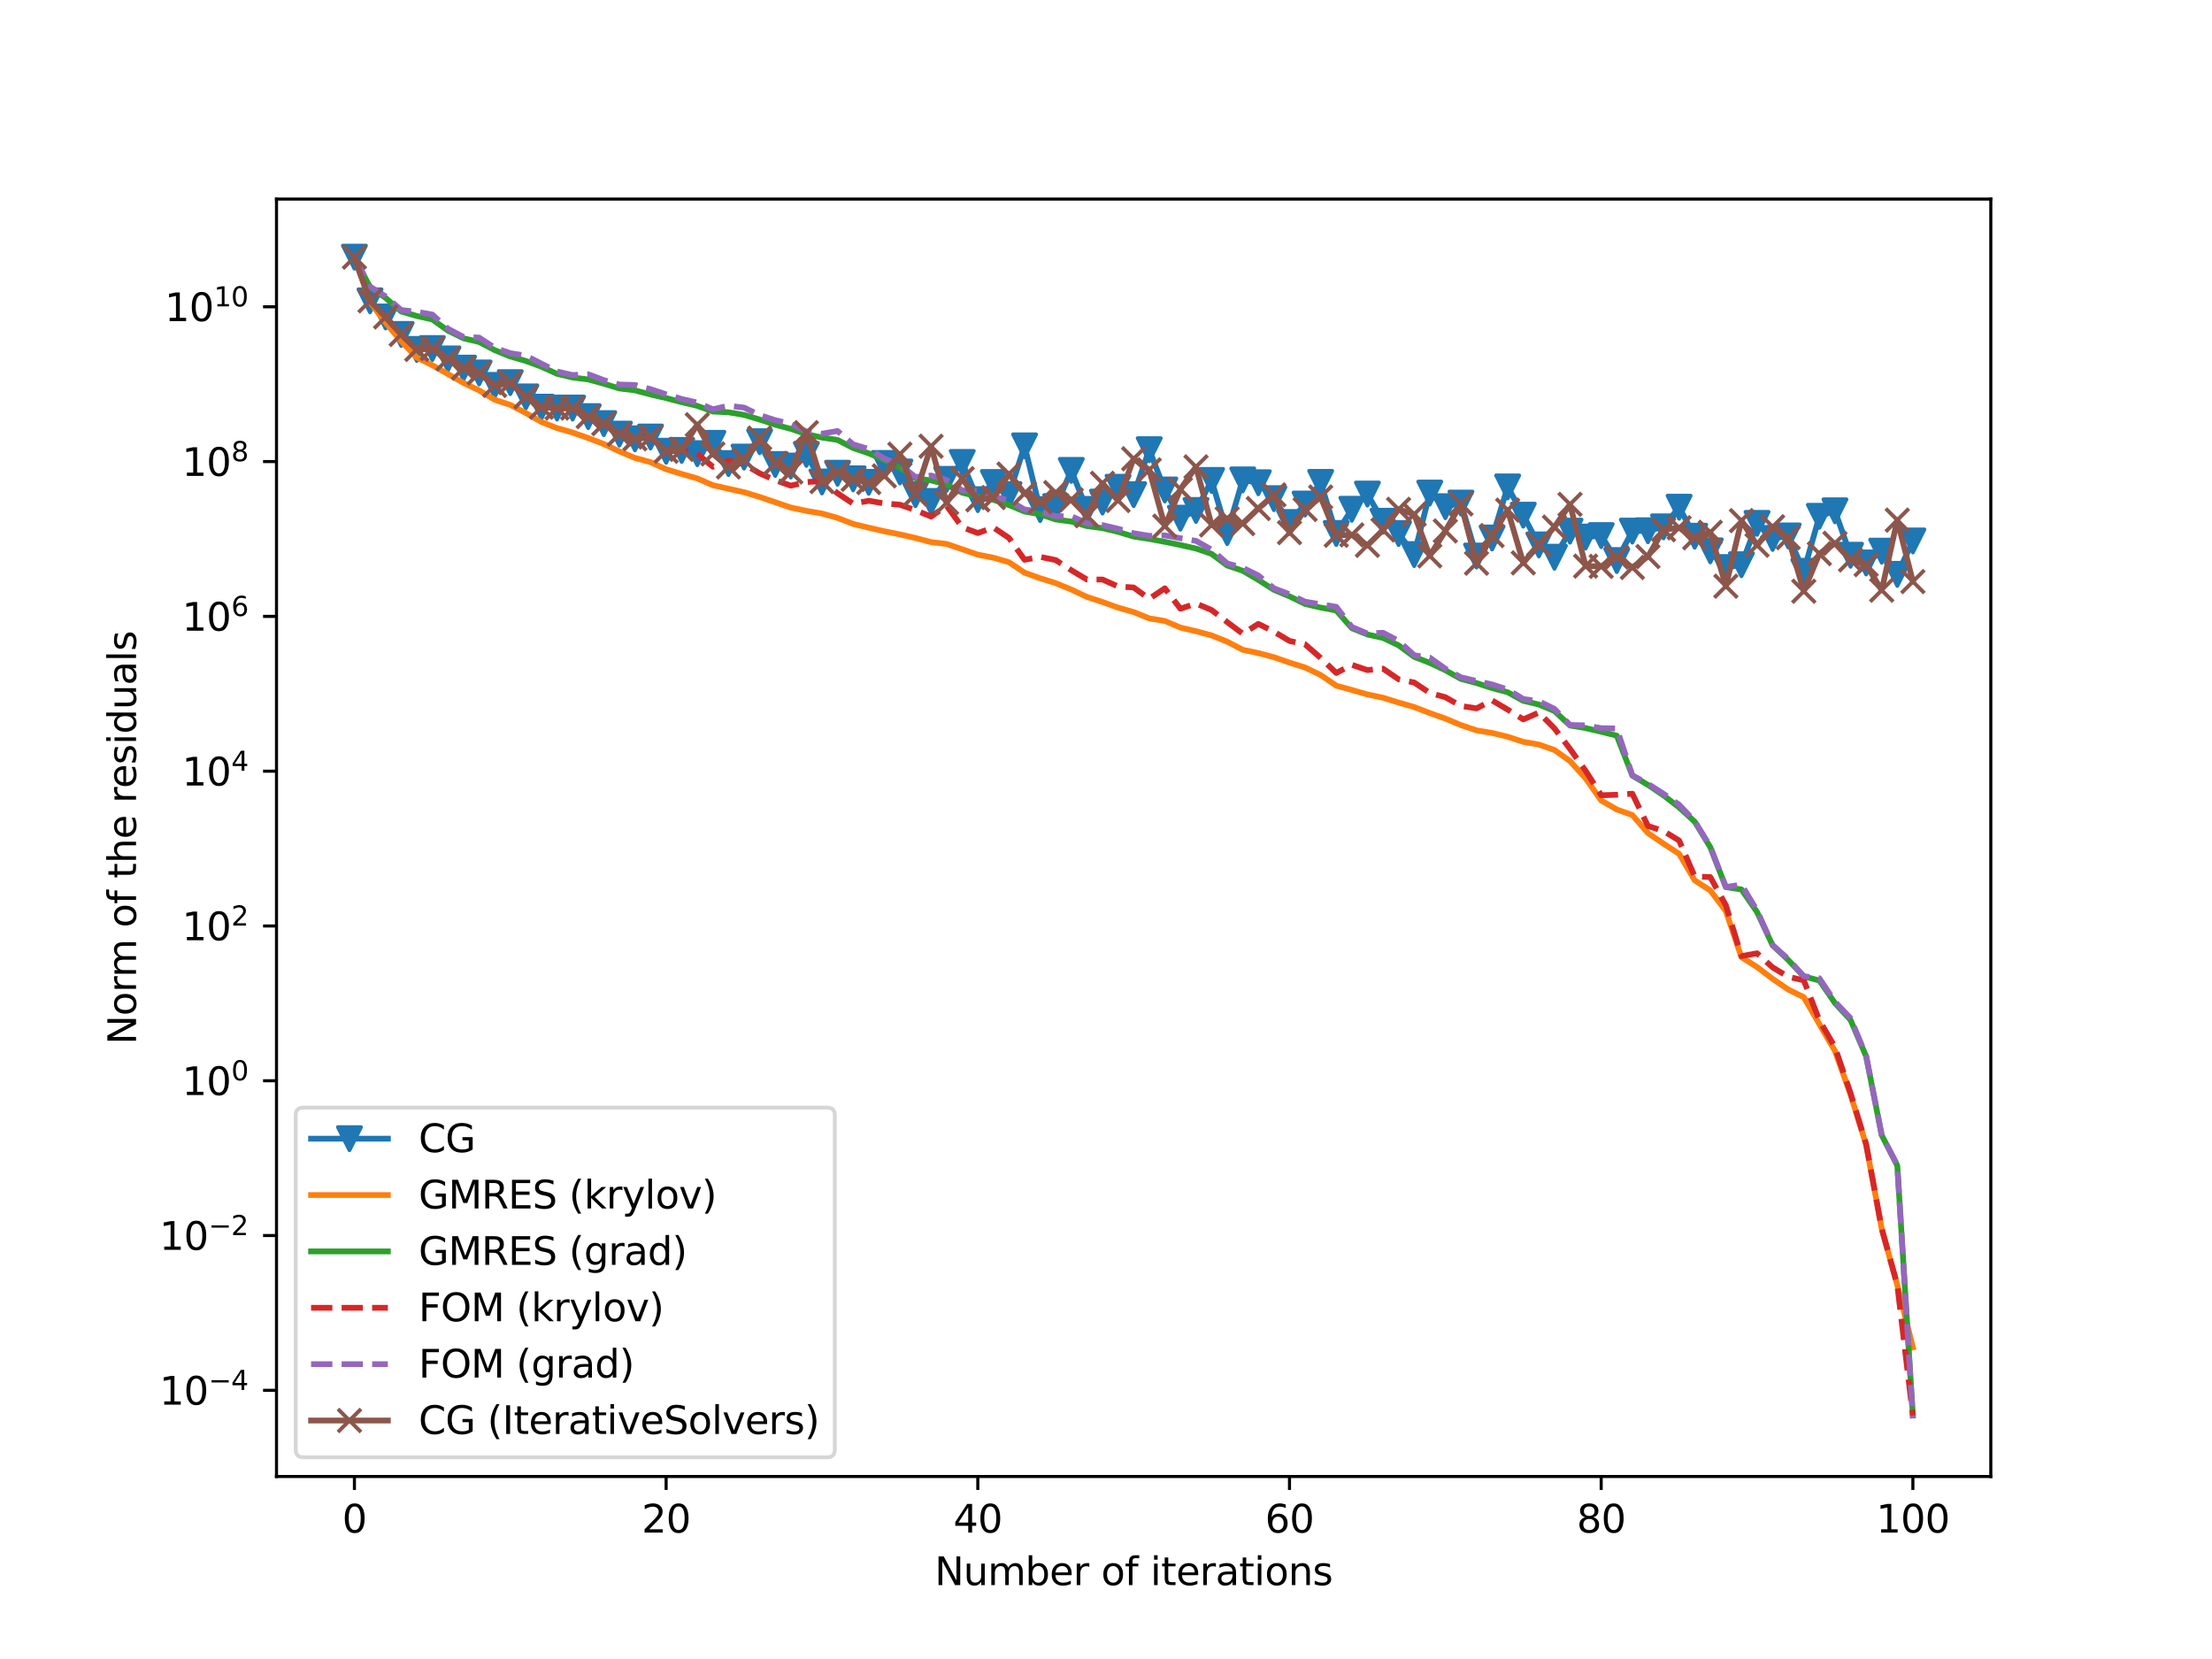 <?xml version="1.0" encoding="utf-8" standalone="no"?>
<!DOCTYPE svg PUBLIC "-//W3C//DTD SVG 1.1//EN"
  "http://www.w3.org/Graphics/SVG/1.1/DTD/svg11.dtd">
<svg xmlns:xlink="http://www.w3.org/1999/xlink" width="576pt" height="432pt" viewBox="0 0 576 432" xmlns="http://www.w3.org/2000/svg" version="1.1">
 <defs>
  <style type="text/css">*{stroke-linejoin: round; stroke-linecap: butt}</style>
 </defs>
 <g id="figure_1">
  <g id="patch_1">
   <path d="M 0 432 
L 576 432 
L 576 0 
L 0 0 
z
" style="fill: #ffffff"/>
  </g>
  <g id="axes_1">
   <g id="patch_2">
    <path d="M 72 384.48 
L 518.4 384.48 
L 518.4 51.84 
L 72 51.84 
z
" style="fill: #ffffff"/>
   </g>
   <g id="matplotlib.axis_1">
    <g id="xtick_1">
     <g id="line2d_1">
      <defs>
       <path id="m854d9b029c" d="M 0 0 
L 0 3.5 
" style="stroke: #000000; stroke-width: 0.8"/>
      </defs>
      <g>
       <use xlink:href="#m854d9b029c" x="92.291" y="384.48" style="stroke: #000000; stroke-width: 0.8"/>
      </g>
     </g>
     <g id="text_1">
      <!-- 0 -->
      <g transform="translate(89.11 399.078)scale(0.1 -0.1)">
       <defs>
        <path id="DejaVuSans-30" d="M 2034 4250 
Q 1547 4250 1301 3770 
Q 1056 3291 1056 2328 
Q 1056 1369 1301 889 
Q 1547 409 2034 409 
Q 2525 409 2770 889 
Q 3016 1369 3016 2328 
Q 3016 3291 2770 3770 
Q 2525 4250 2034 4250 
z
M 2034 4750 
Q 2819 4750 3233 4129 
Q 3647 3509 3647 2328 
Q 3647 1150 3233 529 
Q 2819 -91 2034 -91 
Q 1250 -91 836 529 
Q 422 1150 422 2328 
Q 422 3509 836 4129 
Q 1250 4750 2034 4750 
z
" transform="scale(0.016)"/>
       </defs>
       <use xlink:href="#DejaVuSans-30"/>
      </g>
     </g>
    </g>
    <g id="xtick_2">
     <g id="line2d_2">
      <g>
       <use xlink:href="#m854d9b029c" x="173.455" y="384.48" style="stroke: #000000; stroke-width: 0.8"/>
      </g>
     </g>
     <g id="text_2">
      <!-- 20 -->
      <g transform="translate(167.092 399.078)scale(0.1 -0.1)">
       <defs>
        <path id="DejaVuSans-32" d="M 1228 531 
L 3431 531 
L 3431 0 
L 469 0 
L 469 531 
Q 828 903 1448 1529 
Q 2069 2156 2228 2338 
Q 2531 2678 2651 2914 
Q 2772 3150 2772 3378 
Q 2772 3750 2511 3984 
Q 2250 4219 1831 4219 
Q 1534 4219 1204 4116 
Q 875 4013 500 3803 
L 500 4441 
Q 881 4594 1212 4672 
Q 1544 4750 1819 4750 
Q 2544 4750 2975 4387 
Q 3406 4025 3406 3419 
Q 3406 3131 3298 2873 
Q 3191 2616 2906 2266 
Q 2828 2175 2409 1742 
Q 1991 1309 1228 531 
z
" transform="scale(0.016)"/>
       </defs>
       <use xlink:href="#DejaVuSans-32"/>
       <use xlink:href="#DejaVuSans-30" x="63.623"/>
      </g>
     </g>
    </g>
    <g id="xtick_3">
     <g id="line2d_3">
      <g>
       <use xlink:href="#m854d9b029c" x="254.618" y="384.48" style="stroke: #000000; stroke-width: 0.8"/>
      </g>
     </g>
     <g id="text_3">
      <!-- 40 -->
      <g transform="translate(248.256 399.078)scale(0.1 -0.1)">
       <defs>
        <path id="DejaVuSans-34" d="M 2419 4116 
L 825 1625 
L 2419 1625 
L 2419 4116 
z
M 2253 4666 
L 3047 4666 
L 3047 1625 
L 3713 1625 
L 3713 1100 
L 3047 1100 
L 3047 0 
L 2419 0 
L 2419 1100 
L 313 1100 
L 313 1709 
L 2253 4666 
z
" transform="scale(0.016)"/>
       </defs>
       <use xlink:href="#DejaVuSans-34"/>
       <use xlink:href="#DejaVuSans-30" x="63.623"/>
      </g>
     </g>
    </g>
    <g id="xtick_4">
     <g id="line2d_4">
      <g>
       <use xlink:href="#m854d9b029c" x="335.782" y="384.48" style="stroke: #000000; stroke-width: 0.8"/>
      </g>
     </g>
     <g id="text_4">
      <!-- 60 -->
      <g transform="translate(329.419 399.078)scale(0.1 -0.1)">
       <defs>
        <path id="DejaVuSans-36" d="M 2113 2584 
Q 1688 2584 1439 2293 
Q 1191 2003 1191 1497 
Q 1191 994 1439 701 
Q 1688 409 2113 409 
Q 2538 409 2786 701 
Q 3034 994 3034 1497 
Q 3034 2003 2786 2293 
Q 2538 2584 2113 2584 
z
M 3366 4563 
L 3366 3988 
Q 3128 4100 2886 4159 
Q 2644 4219 2406 4219 
Q 1781 4219 1451 3797 
Q 1122 3375 1075 2522 
Q 1259 2794 1537 2939 
Q 1816 3084 2150 3084 
Q 2853 3084 3261 2657 
Q 3669 2231 3669 1497 
Q 3669 778 3244 343 
Q 2819 -91 2113 -91 
Q 1303 -91 875 529 
Q 447 1150 447 2328 
Q 447 3434 972 4092 
Q 1497 4750 2381 4750 
Q 2619 4750 2861 4703 
Q 3103 4656 3366 4563 
z
" transform="scale(0.016)"/>
       </defs>
       <use xlink:href="#DejaVuSans-36"/>
       <use xlink:href="#DejaVuSans-30" x="63.623"/>
      </g>
     </g>
    </g>
    <g id="xtick_5">
     <g id="line2d_5">
      <g>
       <use xlink:href="#m854d9b029c" x="416.945" y="384.48" style="stroke: #000000; stroke-width: 0.8"/>
      </g>
     </g>
     <g id="text_5">
      <!-- 80 -->
      <g transform="translate(410.583 399.078)scale(0.1 -0.1)">
       <defs>
        <path id="DejaVuSans-38" d="M 2034 2216 
Q 1584 2216 1326 1975 
Q 1069 1734 1069 1313 
Q 1069 891 1326 650 
Q 1584 409 2034 409 
Q 2484 409 2743 651 
Q 3003 894 3003 1313 
Q 3003 1734 2745 1975 
Q 2488 2216 2034 2216 
z
M 1403 2484 
Q 997 2584 770 2862 
Q 544 3141 544 3541 
Q 544 4100 942 4425 
Q 1341 4750 2034 4750 
Q 2731 4750 3128 4425 
Q 3525 4100 3525 3541 
Q 3525 3141 3298 2862 
Q 3072 2584 2669 2484 
Q 3125 2378 3379 2068 
Q 3634 1759 3634 1313 
Q 3634 634 3220 271 
Q 2806 -91 2034 -91 
Q 1263 -91 848 271 
Q 434 634 434 1313 
Q 434 1759 690 2068 
Q 947 2378 1403 2484 
z
M 1172 3481 
Q 1172 3119 1398 2916 
Q 1625 2713 2034 2713 
Q 2441 2713 2670 2916 
Q 2900 3119 2900 3481 
Q 2900 3844 2670 4047 
Q 2441 4250 2034 4250 
Q 1625 4250 1398 4047 
Q 1172 3844 1172 3481 
z
" transform="scale(0.016)"/>
       </defs>
       <use xlink:href="#DejaVuSans-38"/>
       <use xlink:href="#DejaVuSans-30" x="63.623"/>
      </g>
     </g>
    </g>
    <g id="xtick_6">
     <g id="line2d_6">
      <g>
       <use xlink:href="#m854d9b029c" x="498.109" y="384.48" style="stroke: #000000; stroke-width: 0.8"/>
      </g>
     </g>
     <g id="text_6">
      <!-- 100 -->
      <g transform="translate(488.565 399.078)scale(0.1 -0.1)">
       <defs>
        <path id="DejaVuSans-31" d="M 794 531 
L 1825 531 
L 1825 4091 
L 703 3866 
L 703 4441 
L 1819 4666 
L 2450 4666 
L 2450 531 
L 3481 531 
L 3481 0 
L 794 0 
L 794 531 
z
" transform="scale(0.016)"/>
       </defs>
       <use xlink:href="#DejaVuSans-31"/>
       <use xlink:href="#DejaVuSans-30" x="63.623"/>
       <use xlink:href="#DejaVuSans-30" x="127.246"/>
      </g>
     </g>
    </g>
    <g id="text_7">
     <!-- Number of iterations -->
     <g transform="translate(243.389 412.757)scale(0.1 -0.1)">
      <defs>
       <path id="DejaVuSans-4e" d="M 628 4666 
L 1478 4666 
L 3547 763 
L 3547 4666 
L 4159 4666 
L 4159 0 
L 3309 0 
L 1241 3903 
L 1241 0 
L 628 0 
L 628 4666 
z
" transform="scale(0.016)"/>
       <path id="DejaVuSans-75" d="M 544 1381 
L 544 3500 
L 1119 3500 
L 1119 1403 
Q 1119 906 1312 657 
Q 1506 409 1894 409 
Q 2359 409 2629 706 
Q 2900 1003 2900 1516 
L 2900 3500 
L 3475 3500 
L 3475 0 
L 2900 0 
L 2900 538 
Q 2691 219 2414 64 
Q 2138 -91 1772 -91 
Q 1169 -91 856 284 
Q 544 659 544 1381 
z
M 1991 3584 
L 1991 3584 
z
" transform="scale(0.016)"/>
       <path id="DejaVuSans-6d" d="M 3328 2828 
Q 3544 3216 3844 3400 
Q 4144 3584 4550 3584 
Q 5097 3584 5394 3201 
Q 5691 2819 5691 2113 
L 5691 0 
L 5113 0 
L 5113 2094 
Q 5113 2597 4934 2840 
Q 4756 3084 4391 3084 
Q 3944 3084 3684 2787 
Q 3425 2491 3425 1978 
L 3425 0 
L 2847 0 
L 2847 2094 
Q 2847 2600 2669 2842 
Q 2491 3084 2119 3084 
Q 1678 3084 1418 2786 
Q 1159 2488 1159 1978 
L 1159 0 
L 581 0 
L 581 3500 
L 1159 3500 
L 1159 2956 
Q 1356 3278 1631 3431 
Q 1906 3584 2284 3584 
Q 2666 3584 2933 3390 
Q 3200 3197 3328 2828 
z
" transform="scale(0.016)"/>
       <path id="DejaVuSans-62" d="M 3116 1747 
Q 3116 2381 2855 2742 
Q 2594 3103 2138 3103 
Q 1681 3103 1420 2742 
Q 1159 2381 1159 1747 
Q 1159 1113 1420 752 
Q 1681 391 2138 391 
Q 2594 391 2855 752 
Q 3116 1113 3116 1747 
z
M 1159 2969 
Q 1341 3281 1617 3432 
Q 1894 3584 2278 3584 
Q 2916 3584 3314 3078 
Q 3713 2572 3713 1747 
Q 3713 922 3314 415 
Q 2916 -91 2278 -91 
Q 1894 -91 1617 61 
Q 1341 213 1159 525 
L 1159 0 
L 581 0 
L 581 4863 
L 1159 4863 
L 1159 2969 
z
" transform="scale(0.016)"/>
       <path id="DejaVuSans-65" d="M 3597 1894 
L 3597 1613 
L 953 1613 
Q 991 1019 1311 708 
Q 1631 397 2203 397 
Q 2534 397 2845 478 
Q 3156 559 3463 722 
L 3463 178 
Q 3153 47 2828 -22 
Q 2503 -91 2169 -91 
Q 1331 -91 842 396 
Q 353 884 353 1716 
Q 353 2575 817 3079 
Q 1281 3584 2069 3584 
Q 2775 3584 3186 3129 
Q 3597 2675 3597 1894 
z
M 3022 2063 
Q 3016 2534 2758 2815 
Q 2500 3097 2075 3097 
Q 1594 3097 1305 2825 
Q 1016 2553 972 2059 
L 3022 2063 
z
" transform="scale(0.016)"/>
       <path id="DejaVuSans-72" d="M 2631 2963 
Q 2534 3019 2420 3045 
Q 2306 3072 2169 3072 
Q 1681 3072 1420 2755 
Q 1159 2438 1159 1844 
L 1159 0 
L 581 0 
L 581 3500 
L 1159 3500 
L 1159 2956 
Q 1341 3275 1631 3429 
Q 1922 3584 2338 3584 
Q 2397 3584 2469 3576 
Q 2541 3569 2628 3553 
L 2631 2963 
z
" transform="scale(0.016)"/>
       <path id="DejaVuSans-20" transform="scale(0.016)"/>
       <path id="DejaVuSans-6f" d="M 1959 3097 
Q 1497 3097 1228 2736 
Q 959 2375 959 1747 
Q 959 1119 1226 758 
Q 1494 397 1959 397 
Q 2419 397 2687 759 
Q 2956 1122 2956 1747 
Q 2956 2369 2687 2733 
Q 2419 3097 1959 3097 
z
M 1959 3584 
Q 2709 3584 3137 3096 
Q 3566 2609 3566 1747 
Q 3566 888 3137 398 
Q 2709 -91 1959 -91 
Q 1206 -91 779 398 
Q 353 888 353 1747 
Q 353 2609 779 3096 
Q 1206 3584 1959 3584 
z
" transform="scale(0.016)"/>
       <path id="DejaVuSans-66" d="M 2375 4863 
L 2375 4384 
L 1825 4384 
Q 1516 4384 1395 4259 
Q 1275 4134 1275 3809 
L 1275 3500 
L 2222 3500 
L 2222 3053 
L 1275 3053 
L 1275 0 
L 697 0 
L 697 3053 
L 147 3053 
L 147 3500 
L 697 3500 
L 697 3744 
Q 697 4328 969 4595 
Q 1241 4863 1831 4863 
L 2375 4863 
z
" transform="scale(0.016)"/>
       <path id="DejaVuSans-69" d="M 603 3500 
L 1178 3500 
L 1178 0 
L 603 0 
L 603 3500 
z
M 603 4863 
L 1178 4863 
L 1178 4134 
L 603 4134 
L 603 4863 
z
" transform="scale(0.016)"/>
       <path id="DejaVuSans-74" d="M 1172 4494 
L 1172 3500 
L 2356 3500 
L 2356 3053 
L 1172 3053 
L 1172 1153 
Q 1172 725 1289 603 
Q 1406 481 1766 481 
L 2356 481 
L 2356 0 
L 1766 0 
Q 1100 0 847 248 
Q 594 497 594 1153 
L 594 3053 
L 172 3053 
L 172 3500 
L 594 3500 
L 594 4494 
L 1172 4494 
z
" transform="scale(0.016)"/>
       <path id="DejaVuSans-61" d="M 2194 1759 
Q 1497 1759 1228 1600 
Q 959 1441 959 1056 
Q 959 750 1161 570 
Q 1363 391 1709 391 
Q 2188 391 2477 730 
Q 2766 1069 2766 1631 
L 2766 1759 
L 2194 1759 
z
M 3341 1997 
L 3341 0 
L 2766 0 
L 2766 531 
Q 2569 213 2275 61 
Q 1981 -91 1556 -91 
Q 1019 -91 701 211 
Q 384 513 384 1019 
Q 384 1609 779 1909 
Q 1175 2209 1959 2209 
L 2766 2209 
L 2766 2266 
Q 2766 2663 2505 2880 
Q 2244 3097 1772 3097 
Q 1472 3097 1187 3025 
Q 903 2953 641 2809 
L 641 3341 
Q 956 3463 1253 3523 
Q 1550 3584 1831 3584 
Q 2591 3584 2966 3190 
Q 3341 2797 3341 1997 
z
" transform="scale(0.016)"/>
       <path id="DejaVuSans-6e" d="M 3513 2113 
L 3513 0 
L 2938 0 
L 2938 2094 
Q 2938 2591 2744 2837 
Q 2550 3084 2163 3084 
Q 1697 3084 1428 2787 
Q 1159 2491 1159 1978 
L 1159 0 
L 581 0 
L 581 3500 
L 1159 3500 
L 1159 2956 
Q 1366 3272 1645 3428 
Q 1925 3584 2291 3584 
Q 2894 3584 3203 3211 
Q 3513 2838 3513 2113 
z
" transform="scale(0.016)"/>
       <path id="DejaVuSans-73" d="M 2834 3397 
L 2834 2853 
Q 2591 2978 2328 3040 
Q 2066 3103 1784 3103 
Q 1356 3103 1142 2972 
Q 928 2841 928 2578 
Q 928 2378 1081 2264 
Q 1234 2150 1697 2047 
L 1894 2003 
Q 2506 1872 2764 1633 
Q 3022 1394 3022 966 
Q 3022 478 2636 193 
Q 2250 -91 1575 -91 
Q 1294 -91 989 -36 
Q 684 19 347 128 
L 347 722 
Q 666 556 975 473 
Q 1284 391 1588 391 
Q 1994 391 2212 530 
Q 2431 669 2431 922 
Q 2431 1156 2273 1281 
Q 2116 1406 1581 1522 
L 1381 1569 
Q 847 1681 609 1914 
Q 372 2147 372 2553 
Q 372 3047 722 3315 
Q 1072 3584 1716 3584 
Q 2034 3584 2315 3537 
Q 2597 3491 2834 3397 
z
" transform="scale(0.016)"/>
      </defs>
      <use xlink:href="#DejaVuSans-4e"/>
      <use xlink:href="#DejaVuSans-75" x="74.805"/>
      <use xlink:href="#DejaVuSans-6d" x="138.184"/>
      <use xlink:href="#DejaVuSans-62" x="235.596"/>
      <use xlink:href="#DejaVuSans-65" x="299.072"/>
      <use xlink:href="#DejaVuSans-72" x="360.596"/>
      <use xlink:href="#DejaVuSans-20" x="401.709"/>
      <use xlink:href="#DejaVuSans-6f" x="433.496"/>
      <use xlink:href="#DejaVuSans-66" x="494.678"/>
      <use xlink:href="#DejaVuSans-20" x="529.883"/>
      <use xlink:href="#DejaVuSans-69" x="561.67"/>
      <use xlink:href="#DejaVuSans-74" x="589.453"/>
      <use xlink:href="#DejaVuSans-65" x="628.662"/>
      <use xlink:href="#DejaVuSans-72" x="690.186"/>
      <use xlink:href="#DejaVuSans-61" x="731.299"/>
      <use xlink:href="#DejaVuSans-74" x="792.578"/>
      <use xlink:href="#DejaVuSans-69" x="831.787"/>
      <use xlink:href="#DejaVuSans-6f" x="859.57"/>
      <use xlink:href="#DejaVuSans-6e" x="920.752"/>
      <use xlink:href="#DejaVuSans-73" x="984.131"/>
     </g>
    </g>
   </g>
   <g id="matplotlib.axis_2">
    <g id="ytick_1">
     <g id="line2d_7">
      <defs>
       <path id="mc15f510ff1" d="M 0 0 
L -3.5 0 
" style="stroke: #000000; stroke-width: 0.8"/>
      </defs>
      <g>
       <use xlink:href="#mc15f510ff1" x="72" y="362.039" style="stroke: #000000; stroke-width: 0.8"/>
      </g>
     </g>
     <g id="text_8">
      <!-- $\mathdefault{10^{-4}}$ -->
      <g transform="translate(41.5 365.838)scale(0.1 -0.1)">
       <defs>
        <path id="DejaVuSans-2212" d="M 678 2272 
L 4684 2272 
L 4684 1741 
L 678 1741 
L 678 2272 
z
" transform="scale(0.016)"/>
       </defs>
       <use xlink:href="#DejaVuSans-31" transform="translate(0 0.684)"/>
       <use xlink:href="#DejaVuSans-30" transform="translate(63.623 0.684)"/>
       <use xlink:href="#DejaVuSans-2212" transform="translate(128.203 38.966)scale(0.7)"/>
       <use xlink:href="#DejaVuSans-34" transform="translate(186.855 38.966)scale(0.7)"/>
      </g>
     </g>
    </g>
    <g id="ytick_2">
     <g id="line2d_8">
      <g>
       <use xlink:href="#mc15f510ff1" x="72" y="321.732" style="stroke: #000000; stroke-width: 0.8"/>
      </g>
     </g>
     <g id="text_9">
      <!-- $\mathdefault{10^{-2}}$ -->
      <g transform="translate(41.5 325.531)scale(0.1 -0.1)">
       <use xlink:href="#DejaVuSans-31" transform="translate(0 0.766)"/>
       <use xlink:href="#DejaVuSans-30" transform="translate(63.623 0.766)"/>
       <use xlink:href="#DejaVuSans-2212" transform="translate(128.203 39.047)scale(0.7)"/>
       <use xlink:href="#DejaVuSans-32" transform="translate(186.855 39.047)scale(0.7)"/>
      </g>
     </g>
    </g>
    <g id="ytick_3">
     <g id="line2d_9">
      <g>
       <use xlink:href="#mc15f510ff1" x="72" y="281.425" style="stroke: #000000; stroke-width: 0.8"/>
      </g>
     </g>
     <g id="text_10">
      <!-- $\mathdefault{10^{0}}$ -->
      <g transform="translate(47.4 285.224)scale(0.1 -0.1)">
       <use xlink:href="#DejaVuSans-31" transform="translate(0 0.766)"/>
       <use xlink:href="#DejaVuSans-30" transform="translate(63.623 0.766)"/>
       <use xlink:href="#DejaVuSans-30" transform="translate(128.203 39.047)scale(0.7)"/>
      </g>
     </g>
    </g>
    <g id="ytick_4">
     <g id="line2d_10">
      <g>
       <use xlink:href="#mc15f510ff1" x="72" y="241.118" style="stroke: #000000; stroke-width: 0.8"/>
      </g>
     </g>
     <g id="text_11">
      <!-- $\mathdefault{10^{2}}$ -->
      <g transform="translate(47.4 244.918)scale(0.1 -0.1)">
       <use xlink:href="#DejaVuSans-31" transform="translate(0 0.766)"/>
       <use xlink:href="#DejaVuSans-30" transform="translate(63.623 0.766)"/>
       <use xlink:href="#DejaVuSans-32" transform="translate(128.203 39.047)scale(0.7)"/>
      </g>
     </g>
    </g>
    <g id="ytick_5">
     <g id="line2d_11">
      <g>
       <use xlink:href="#mc15f510ff1" x="72" y="200.811" style="stroke: #000000; stroke-width: 0.8"/>
      </g>
     </g>
     <g id="text_12">
      <!-- $\mathdefault{10^{4}}$ -->
      <g transform="translate(47.4 204.611)scale(0.1 -0.1)">
       <use xlink:href="#DejaVuSans-31" transform="translate(0 0.684)"/>
       <use xlink:href="#DejaVuSans-30" transform="translate(63.623 0.684)"/>
       <use xlink:href="#DejaVuSans-34" transform="translate(128.203 38.966)scale(0.7)"/>
      </g>
     </g>
    </g>
    <g id="ytick_6">
     <g id="line2d_12">
      <g>
       <use xlink:href="#mc15f510ff1" x="72" y="160.504" style="stroke: #000000; stroke-width: 0.8"/>
      </g>
     </g>
     <g id="text_13">
      <!-- $\mathdefault{10^{6}}$ -->
      <g transform="translate(47.4 164.304)scale(0.1 -0.1)">
       <use xlink:href="#DejaVuSans-31" transform="translate(0 0.766)"/>
       <use xlink:href="#DejaVuSans-30" transform="translate(63.623 0.766)"/>
       <use xlink:href="#DejaVuSans-36" transform="translate(128.203 39.047)scale(0.7)"/>
      </g>
     </g>
    </g>
    <g id="ytick_7">
     <g id="line2d_13">
      <g>
       <use xlink:href="#mc15f510ff1" x="72" y="120.198" style="stroke: #000000; stroke-width: 0.8"/>
      </g>
     </g>
     <g id="text_14">
      <!-- $\mathdefault{10^{8}}$ -->
      <g transform="translate(47.4 123.997)scale(0.1 -0.1)">
       <use xlink:href="#DejaVuSans-31" transform="translate(0 0.766)"/>
       <use xlink:href="#DejaVuSans-30" transform="translate(63.623 0.766)"/>
       <use xlink:href="#DejaVuSans-38" transform="translate(128.203 39.047)scale(0.7)"/>
      </g>
     </g>
    </g>
    <g id="ytick_8">
     <g id="line2d_14">
      <g>
       <use xlink:href="#mc15f510ff1" x="72" y="79.891" style="stroke: #000000; stroke-width: 0.8"/>
      </g>
     </g>
     <g id="text_15">
      <!-- $\mathdefault{10^{10}}$ -->
      <g transform="translate(42.9 83.69)scale(0.1 -0.1)">
       <use xlink:href="#DejaVuSans-31" transform="translate(0 0.766)"/>
       <use xlink:href="#DejaVuSans-30" transform="translate(63.623 0.766)"/>
       <use xlink:href="#DejaVuSans-31" transform="translate(128.203 39.047)scale(0.7)"/>
       <use xlink:href="#DejaVuSans-30" transform="translate(172.739 39.047)scale(0.7)"/>
      </g>
     </g>
    </g>
    <g id="text_16">
     <!-- Norm of the residuals -->
     <g transform="translate(35.42 272.005)rotate(-90)scale(0.1 -0.1)">
      <defs>
       <path id="DejaVuSans-68" d="M 3513 2113 
L 3513 0 
L 2938 0 
L 2938 2094 
Q 2938 2591 2744 2837 
Q 2550 3084 2163 3084 
Q 1697 3084 1428 2787 
Q 1159 2491 1159 1978 
L 1159 0 
L 581 0 
L 581 4863 
L 1159 4863 
L 1159 2956 
Q 1366 3272 1645 3428 
Q 1925 3584 2291 3584 
Q 2894 3584 3203 3211 
Q 3513 2838 3513 2113 
z
" transform="scale(0.016)"/>
       <path id="DejaVuSans-64" d="M 2906 2969 
L 2906 4863 
L 3481 4863 
L 3481 0 
L 2906 0 
L 2906 525 
Q 2725 213 2448 61 
Q 2172 -91 1784 -91 
Q 1150 -91 751 415 
Q 353 922 353 1747 
Q 353 2572 751 3078 
Q 1150 3584 1784 3584 
Q 2172 3584 2448 3432 
Q 2725 3281 2906 2969 
z
M 947 1747 
Q 947 1113 1208 752 
Q 1469 391 1925 391 
Q 2381 391 2643 752 
Q 2906 1113 2906 1747 
Q 2906 2381 2643 2742 
Q 2381 3103 1925 3103 
Q 1469 3103 1208 2742 
Q 947 2381 947 1747 
z
" transform="scale(0.016)"/>
       <path id="DejaVuSans-6c" d="M 603 4863 
L 1178 4863 
L 1178 0 
L 603 0 
L 603 4863 
z
" transform="scale(0.016)"/>
      </defs>
      <use xlink:href="#DejaVuSans-4e"/>
      <use xlink:href="#DejaVuSans-6f" x="74.805"/>
      <use xlink:href="#DejaVuSans-72" x="135.986"/>
      <use xlink:href="#DejaVuSans-6d" x="175.35"/>
      <use xlink:href="#DejaVuSans-20" x="272.762"/>
      <use xlink:href="#DejaVuSans-6f" x="304.549"/>
      <use xlink:href="#DejaVuSans-66" x="365.73"/>
      <use xlink:href="#DejaVuSans-20" x="400.936"/>
      <use xlink:href="#DejaVuSans-74" x="432.723"/>
      <use xlink:href="#DejaVuSans-68" x="471.932"/>
      <use xlink:href="#DejaVuSans-65" x="535.311"/>
      <use xlink:href="#DejaVuSans-20" x="596.834"/>
      <use xlink:href="#DejaVuSans-72" x="628.621"/>
      <use xlink:href="#DejaVuSans-65" x="667.484"/>
      <use xlink:href="#DejaVuSans-73" x="729.008"/>
      <use xlink:href="#DejaVuSans-69" x="781.107"/>
      <use xlink:href="#DejaVuSans-64" x="808.891"/>
      <use xlink:href="#DejaVuSans-75" x="872.367"/>
      <use xlink:href="#DejaVuSans-61" x="935.746"/>
      <use xlink:href="#DejaVuSans-6c" x="997.025"/>
      <use xlink:href="#DejaVuSans-73" x="1024.809"/>
     </g>
    </g>
   </g>
   <g id="line2d_15">
    <path d="M 92.291 66.96 
L 96.349 78.331 
L 100.407 82.536 
L 104.465 87.087 
L 108.524 90.991 
L 112.582 90.758 
L 116.64 93.463 
L 120.698 95.854 
L 124.756 97.122 
L 128.815 100.354 
L 132.873 99.633 
L 136.931 103.349 
L 140.989 106.035 
L 145.047 106.254 
L 149.105 106.265 
L 153.164 108.486 
L 157.222 110.317 
L 161.28 113.045 
L 165.338 114.265 
L 169.396 113.795 
L 173.455 117.504 
L 177.513 117.289 
L 181.571 118.139 
L 185.629 115.437 
L 189.687 120.712 
L 193.745 119.023 
L 197.804 115.028 
L 201.862 120.953 
L 205.92 121.362 
L 209.978 118.319 
L 214.036 125.501 
L 218.095 123.238 
L 222.153 124.693 
L 226.211 125.591 
L 230.269 120.677 
L 234.327 122.903 
L 238.385 128.822 
L 242.444 130.571 
L 246.502 124.823 
L 250.56 120.423 
L 254.618 130.107 
L 258.676 125.641 
L 262.735 128.787 
L 266.793 116.104 
L 270.851 132.696 
L 274.909 131.911 
L 278.967 122.492 
L 283.025 132.654 
L 287.084 130.746 
L 291.142 126.884 
L 295.2 128.816 
L 299.258 117.098 
L 303.316 127.595 
L 307.375 134.941 
L 311.433 132.923 
L 315.491 125.107 
L 319.549 138.683 
L 323.607 124.969 
L 327.665 125.709 
L 331.724 129.851 
L 335.782 136.056 
L 339.84 131.256 
L 343.898 125.612 
L 347.956 138.917 
L 352.015 132.616 
L 356.073 128.653 
L 360.131 135.729 
L 364.189 138.932 
L 368.247 144.415 
L 372.305 128.4 
L 376.364 131.944 
L 380.422 131.004 
L 384.48 144.79 
L 388.538 140.09 
L 392.596 126.791 
L 396.655 134.153 
L 400.713 141.898 
L 404.771 145.112 
L 408.829 138.311 
L 412.887 139.854 
L 416.945 139.471 
L 421.004 145.97 
L 425.062 138.3 
L 429.12 138.207 
L 433.178 137.188 
L 437.236 132.082 
L 441.295 139.632 
L 445.353 143.441 
L 449.411 147.793 
L 453.469 147.054 
L 457.527 136.287 
L 461.585 140.207 
L 465.644 139.563 
L 469.702 148.771 
L 473.76 134.444 
L 477.818 133.023 
L 481.876 144.588 
L 485.935 146.592 
L 489.993 143.525 
L 494.051 149.564 
L 498.109 140.866 
" clip-path="url(#p6f3e53a228)" style="fill: none; stroke: #1f77b4; stroke-width: 1.5; stroke-linecap: square"/>
    <defs>
     <path id="m9172333362" d="M -0 3 
L 3 -3 
L -3 -3 
z
" style="stroke: #1f77b4; stroke-linejoin: miter"/>
    </defs>
    <g clip-path="url(#p6f3e53a228)">
     <use xlink:href="#m9172333362" x="92.291" y="66.96" style="fill: #1f77b4; stroke: #1f77b4; stroke-linejoin: miter"/>
     <use xlink:href="#m9172333362" x="96.349" y="78.331" style="fill: #1f77b4; stroke: #1f77b4; stroke-linejoin: miter"/>
     <use xlink:href="#m9172333362" x="100.407" y="82.536" style="fill: #1f77b4; stroke: #1f77b4; stroke-linejoin: miter"/>
     <use xlink:href="#m9172333362" x="104.465" y="87.087" style="fill: #1f77b4; stroke: #1f77b4; stroke-linejoin: miter"/>
     <use xlink:href="#m9172333362" x="108.524" y="90.991" style="fill: #1f77b4; stroke: #1f77b4; stroke-linejoin: miter"/>
     <use xlink:href="#m9172333362" x="112.582" y="90.758" style="fill: #1f77b4; stroke: #1f77b4; stroke-linejoin: miter"/>
     <use xlink:href="#m9172333362" x="116.64" y="93.463" style="fill: #1f77b4; stroke: #1f77b4; stroke-linejoin: miter"/>
     <use xlink:href="#m9172333362" x="120.698" y="95.854" style="fill: #1f77b4; stroke: #1f77b4; stroke-linejoin: miter"/>
     <use xlink:href="#m9172333362" x="124.756" y="97.122" style="fill: #1f77b4; stroke: #1f77b4; stroke-linejoin: miter"/>
     <use xlink:href="#m9172333362" x="128.815" y="100.354" style="fill: #1f77b4; stroke: #1f77b4; stroke-linejoin: miter"/>
     <use xlink:href="#m9172333362" x="132.873" y="99.633" style="fill: #1f77b4; stroke: #1f77b4; stroke-linejoin: miter"/>
     <use xlink:href="#m9172333362" x="136.931" y="103.349" style="fill: #1f77b4; stroke: #1f77b4; stroke-linejoin: miter"/>
     <use xlink:href="#m9172333362" x="140.989" y="106.035" style="fill: #1f77b4; stroke: #1f77b4; stroke-linejoin: miter"/>
     <use xlink:href="#m9172333362" x="145.047" y="106.254" style="fill: #1f77b4; stroke: #1f77b4; stroke-linejoin: miter"/>
     <use xlink:href="#m9172333362" x="149.105" y="106.265" style="fill: #1f77b4; stroke: #1f77b4; stroke-linejoin: miter"/>
     <use xlink:href="#m9172333362" x="153.164" y="108.486" style="fill: #1f77b4; stroke: #1f77b4; stroke-linejoin: miter"/>
     <use xlink:href="#m9172333362" x="157.222" y="110.317" style="fill: #1f77b4; stroke: #1f77b4; stroke-linejoin: miter"/>
     <use xlink:href="#m9172333362" x="161.28" y="113.045" style="fill: #1f77b4; stroke: #1f77b4; stroke-linejoin: miter"/>
     <use xlink:href="#m9172333362" x="165.338" y="114.265" style="fill: #1f77b4; stroke: #1f77b4; stroke-linejoin: miter"/>
     <use xlink:href="#m9172333362" x="169.396" y="113.795" style="fill: #1f77b4; stroke: #1f77b4; stroke-linejoin: miter"/>
     <use xlink:href="#m9172333362" x="173.455" y="117.504" style="fill: #1f77b4; stroke: #1f77b4; stroke-linejoin: miter"/>
     <use xlink:href="#m9172333362" x="177.513" y="117.289" style="fill: #1f77b4; stroke: #1f77b4; stroke-linejoin: miter"/>
     <use xlink:href="#m9172333362" x="181.571" y="118.139" style="fill: #1f77b4; stroke: #1f77b4; stroke-linejoin: miter"/>
     <use xlink:href="#m9172333362" x="185.629" y="115.437" style="fill: #1f77b4; stroke: #1f77b4; stroke-linejoin: miter"/>
     <use xlink:href="#m9172333362" x="189.687" y="120.712" style="fill: #1f77b4; stroke: #1f77b4; stroke-linejoin: miter"/>
     <use xlink:href="#m9172333362" x="193.745" y="119.023" style="fill: #1f77b4; stroke: #1f77b4; stroke-linejoin: miter"/>
     <use xlink:href="#m9172333362" x="197.804" y="115.028" style="fill: #1f77b4; stroke: #1f77b4; stroke-linejoin: miter"/>
     <use xlink:href="#m9172333362" x="201.862" y="120.953" style="fill: #1f77b4; stroke: #1f77b4; stroke-linejoin: miter"/>
     <use xlink:href="#m9172333362" x="205.92" y="121.362" style="fill: #1f77b4; stroke: #1f77b4; stroke-linejoin: miter"/>
     <use xlink:href="#m9172333362" x="209.978" y="118.319" style="fill: #1f77b4; stroke: #1f77b4; stroke-linejoin: miter"/>
     <use xlink:href="#m9172333362" x="214.036" y="125.501" style="fill: #1f77b4; stroke: #1f77b4; stroke-linejoin: miter"/>
     <use xlink:href="#m9172333362" x="218.095" y="123.238" style="fill: #1f77b4; stroke: #1f77b4; stroke-linejoin: miter"/>
     <use xlink:href="#m9172333362" x="222.153" y="124.693" style="fill: #1f77b4; stroke: #1f77b4; stroke-linejoin: miter"/>
     <use xlink:href="#m9172333362" x="226.211" y="125.591" style="fill: #1f77b4; stroke: #1f77b4; stroke-linejoin: miter"/>
     <use xlink:href="#m9172333362" x="230.269" y="120.677" style="fill: #1f77b4; stroke: #1f77b4; stroke-linejoin: miter"/>
     <use xlink:href="#m9172333362" x="234.327" y="122.903" style="fill: #1f77b4; stroke: #1f77b4; stroke-linejoin: miter"/>
     <use xlink:href="#m9172333362" x="238.385" y="128.822" style="fill: #1f77b4; stroke: #1f77b4; stroke-linejoin: miter"/>
     <use xlink:href="#m9172333362" x="242.444" y="130.571" style="fill: #1f77b4; stroke: #1f77b4; stroke-linejoin: miter"/>
     <use xlink:href="#m9172333362" x="246.502" y="124.823" style="fill: #1f77b4; stroke: #1f77b4; stroke-linejoin: miter"/>
     <use xlink:href="#m9172333362" x="250.56" y="120.423" style="fill: #1f77b4; stroke: #1f77b4; stroke-linejoin: miter"/>
     <use xlink:href="#m9172333362" x="254.618" y="130.107" style="fill: #1f77b4; stroke: #1f77b4; stroke-linejoin: miter"/>
     <use xlink:href="#m9172333362" x="258.676" y="125.641" style="fill: #1f77b4; stroke: #1f77b4; stroke-linejoin: miter"/>
     <use xlink:href="#m9172333362" x="262.735" y="128.787" style="fill: #1f77b4; stroke: #1f77b4; stroke-linejoin: miter"/>
     <use xlink:href="#m9172333362" x="266.793" y="116.104" style="fill: #1f77b4; stroke: #1f77b4; stroke-linejoin: miter"/>
     <use xlink:href="#m9172333362" x="270.851" y="132.696" style="fill: #1f77b4; stroke: #1f77b4; stroke-linejoin: miter"/>
     <use xlink:href="#m9172333362" x="274.909" y="131.911" style="fill: #1f77b4; stroke: #1f77b4; stroke-linejoin: miter"/>
     <use xlink:href="#m9172333362" x="278.967" y="122.492" style="fill: #1f77b4; stroke: #1f77b4; stroke-linejoin: miter"/>
     <use xlink:href="#m9172333362" x="283.025" y="132.654" style="fill: #1f77b4; stroke: #1f77b4; stroke-linejoin: miter"/>
     <use xlink:href="#m9172333362" x="287.084" y="130.746" style="fill: #1f77b4; stroke: #1f77b4; stroke-linejoin: miter"/>
     <use xlink:href="#m9172333362" x="291.142" y="126.884" style="fill: #1f77b4; stroke: #1f77b4; stroke-linejoin: miter"/>
     <use xlink:href="#m9172333362" x="295.2" y="128.816" style="fill: #1f77b4; stroke: #1f77b4; stroke-linejoin: miter"/>
     <use xlink:href="#m9172333362" x="299.258" y="117.098" style="fill: #1f77b4; stroke: #1f77b4; stroke-linejoin: miter"/>
     <use xlink:href="#m9172333362" x="303.316" y="127.595" style="fill: #1f77b4; stroke: #1f77b4; stroke-linejoin: miter"/>
     <use xlink:href="#m9172333362" x="307.375" y="134.941" style="fill: #1f77b4; stroke: #1f77b4; stroke-linejoin: miter"/>
     <use xlink:href="#m9172333362" x="311.433" y="132.923" style="fill: #1f77b4; stroke: #1f77b4; stroke-linejoin: miter"/>
     <use xlink:href="#m9172333362" x="315.491" y="125.107" style="fill: #1f77b4; stroke: #1f77b4; stroke-linejoin: miter"/>
     <use xlink:href="#m9172333362" x="319.549" y="138.683" style="fill: #1f77b4; stroke: #1f77b4; stroke-linejoin: miter"/>
     <use xlink:href="#m9172333362" x="323.607" y="124.969" style="fill: #1f77b4; stroke: #1f77b4; stroke-linejoin: miter"/>
     <use xlink:href="#m9172333362" x="327.665" y="125.709" style="fill: #1f77b4; stroke: #1f77b4; stroke-linejoin: miter"/>
     <use xlink:href="#m9172333362" x="331.724" y="129.851" style="fill: #1f77b4; stroke: #1f77b4; stroke-linejoin: miter"/>
     <use xlink:href="#m9172333362" x="335.782" y="136.056" style="fill: #1f77b4; stroke: #1f77b4; stroke-linejoin: miter"/>
     <use xlink:href="#m9172333362" x="339.84" y="131.256" style="fill: #1f77b4; stroke: #1f77b4; stroke-linejoin: miter"/>
     <use xlink:href="#m9172333362" x="343.898" y="125.612" style="fill: #1f77b4; stroke: #1f77b4; stroke-linejoin: miter"/>
     <use xlink:href="#m9172333362" x="347.956" y="138.917" style="fill: #1f77b4; stroke: #1f77b4; stroke-linejoin: miter"/>
     <use xlink:href="#m9172333362" x="352.015" y="132.616" style="fill: #1f77b4; stroke: #1f77b4; stroke-linejoin: miter"/>
     <use xlink:href="#m9172333362" x="356.073" y="128.653" style="fill: #1f77b4; stroke: #1f77b4; stroke-linejoin: miter"/>
     <use xlink:href="#m9172333362" x="360.131" y="135.729" style="fill: #1f77b4; stroke: #1f77b4; stroke-linejoin: miter"/>
     <use xlink:href="#m9172333362" x="364.189" y="138.932" style="fill: #1f77b4; stroke: #1f77b4; stroke-linejoin: miter"/>
     <use xlink:href="#m9172333362" x="368.247" y="144.415" style="fill: #1f77b4; stroke: #1f77b4; stroke-linejoin: miter"/>
     <use xlink:href="#m9172333362" x="372.305" y="128.4" style="fill: #1f77b4; stroke: #1f77b4; stroke-linejoin: miter"/>
     <use xlink:href="#m9172333362" x="376.364" y="131.944" style="fill: #1f77b4; stroke: #1f77b4; stroke-linejoin: miter"/>
     <use xlink:href="#m9172333362" x="380.422" y="131.004" style="fill: #1f77b4; stroke: #1f77b4; stroke-linejoin: miter"/>
     <use xlink:href="#m9172333362" x="384.48" y="144.79" style="fill: #1f77b4; stroke: #1f77b4; stroke-linejoin: miter"/>
     <use xlink:href="#m9172333362" x="388.538" y="140.09" style="fill: #1f77b4; stroke: #1f77b4; stroke-linejoin: miter"/>
     <use xlink:href="#m9172333362" x="392.596" y="126.791" style="fill: #1f77b4; stroke: #1f77b4; stroke-linejoin: miter"/>
     <use xlink:href="#m9172333362" x="396.655" y="134.153" style="fill: #1f77b4; stroke: #1f77b4; stroke-linejoin: miter"/>
     <use xlink:href="#m9172333362" x="400.713" y="141.898" style="fill: #1f77b4; stroke: #1f77b4; stroke-linejoin: miter"/>
     <use xlink:href="#m9172333362" x="404.771" y="145.112" style="fill: #1f77b4; stroke: #1f77b4; stroke-linejoin: miter"/>
     <use xlink:href="#m9172333362" x="408.829" y="138.311" style="fill: #1f77b4; stroke: #1f77b4; stroke-linejoin: miter"/>
     <use xlink:href="#m9172333362" x="412.887" y="139.854" style="fill: #1f77b4; stroke: #1f77b4; stroke-linejoin: miter"/>
     <use xlink:href="#m9172333362" x="416.945" y="139.471" style="fill: #1f77b4; stroke: #1f77b4; stroke-linejoin: miter"/>
     <use xlink:href="#m9172333362" x="421.004" y="145.97" style="fill: #1f77b4; stroke: #1f77b4; stroke-linejoin: miter"/>
     <use xlink:href="#m9172333362" x="425.062" y="138.3" style="fill: #1f77b4; stroke: #1f77b4; stroke-linejoin: miter"/>
     <use xlink:href="#m9172333362" x="429.12" y="138.207" style="fill: #1f77b4; stroke: #1f77b4; stroke-linejoin: miter"/>
     <use xlink:href="#m9172333362" x="433.178" y="137.188" style="fill: #1f77b4; stroke: #1f77b4; stroke-linejoin: miter"/>
     <use xlink:href="#m9172333362" x="437.236" y="132.082" style="fill: #1f77b4; stroke: #1f77b4; stroke-linejoin: miter"/>
     <use xlink:href="#m9172333362" x="441.295" y="139.632" style="fill: #1f77b4; stroke: #1f77b4; stroke-linejoin: miter"/>
     <use xlink:href="#m9172333362" x="445.353" y="143.441" style="fill: #1f77b4; stroke: #1f77b4; stroke-linejoin: miter"/>
     <use xlink:href="#m9172333362" x="449.411" y="147.793" style="fill: #1f77b4; stroke: #1f77b4; stroke-linejoin: miter"/>
     <use xlink:href="#m9172333362" x="453.469" y="147.054" style="fill: #1f77b4; stroke: #1f77b4; stroke-linejoin: miter"/>
     <use xlink:href="#m9172333362" x="457.527" y="136.287" style="fill: #1f77b4; stroke: #1f77b4; stroke-linejoin: miter"/>
     <use xlink:href="#m9172333362" x="461.585" y="140.207" style="fill: #1f77b4; stroke: #1f77b4; stroke-linejoin: miter"/>
     <use xlink:href="#m9172333362" x="465.644" y="139.563" style="fill: #1f77b4; stroke: #1f77b4; stroke-linejoin: miter"/>
     <use xlink:href="#m9172333362" x="469.702" y="148.771" style="fill: #1f77b4; stroke: #1f77b4; stroke-linejoin: miter"/>
     <use xlink:href="#m9172333362" x="473.76" y="134.444" style="fill: #1f77b4; stroke: #1f77b4; stroke-linejoin: miter"/>
     <use xlink:href="#m9172333362" x="477.818" y="133.023" style="fill: #1f77b4; stroke: #1f77b4; stroke-linejoin: miter"/>
     <use xlink:href="#m9172333362" x="481.876" y="144.588" style="fill: #1f77b4; stroke: #1f77b4; stroke-linejoin: miter"/>
     <use xlink:href="#m9172333362" x="485.935" y="146.592" style="fill: #1f77b4; stroke: #1f77b4; stroke-linejoin: miter"/>
     <use xlink:href="#m9172333362" x="489.993" y="143.525" style="fill: #1f77b4; stroke: #1f77b4; stroke-linejoin: miter"/>
     <use xlink:href="#m9172333362" x="494.051" y="149.564" style="fill: #1f77b4; stroke: #1f77b4; stroke-linejoin: miter"/>
     <use xlink:href="#m9172333362" x="498.109" y="140.866" style="fill: #1f77b4; stroke: #1f77b4; stroke-linejoin: miter"/>
    </g>
   </g>
   <g id="line2d_16">
    <path d="M 92.291 66.96 
L 96.349 78.645 
L 100.407 84.043 
L 104.465 88.858 
L 108.524 93.086 
L 112.582 95.109 
L 116.64 97.396 
L 120.698 99.726 
L 124.756 101.648 
L 128.815 104.082 
L 132.873 105.434 
L 136.931 107.547 
L 140.989 109.89 
L 145.047 111.472 
L 149.105 112.635 
L 153.164 114.068 
L 157.222 115.616 
L 161.28 117.55 
L 165.338 119.242 
L 169.396 120.35 
L 173.455 122.188 
L 177.513 123.424 
L 181.571 124.577 
L 185.629 126.349 
L 189.687 127.263 
L 193.745 128.174 
L 197.804 129.404 
L 201.862 130.775 
L 205.92 132.164 
L 209.978 133.033 
L 214.036 133.719 
L 218.095 134.866 
L 222.153 136.425 
L 226.211 137.41 
L 230.269 138.338 
L 234.327 139.157 
L 238.385 140.087 
L 242.444 141.166 
L 246.502 141.643 
L 250.56 143.025 
L 254.618 144.436 
L 258.676 145.227 
L 262.735 146.405 
L 266.793 149.131 
L 270.851 150.572 
L 274.909 151.85 
L 278.967 153.516 
L 283.025 155.436 
L 287.084 156.766 
L 291.142 158.227 
L 295.2 159.38 
L 299.258 161.022 
L 303.316 161.698 
L 307.375 163.421 
L 311.433 164.359 
L 315.491 165.452 
L 319.549 167.085 
L 323.607 169.207 
L 327.665 170.056 
L 331.724 171.134 
L 335.782 172.544 
L 339.84 173.814 
L 343.898 175.777 
L 347.956 178.548 
L 352.015 179.662 
L 356.073 180.832 
L 360.131 181.687 
L 364.189 182.948 
L 368.247 184.106 
L 372.305 185.68 
L 376.364 187.119 
L 380.422 188.813 
L 384.48 190.188 
L 388.538 190.868 
L 392.596 191.84 
L 396.655 193.176 
L 400.713 193.882 
L 404.771 195.295 
L 408.829 198.191 
L 412.887 202.668 
L 416.945 208.441 
L 421.004 210.793 
L 425.062 212.237 
L 429.12 216.926 
L 433.178 219.703 
L 437.236 222.337 
L 441.295 229.238 
L 445.353 231.866 
L 449.411 237.24 
L 453.469 249.259 
L 457.527 251.813 
L 461.585 254.893 
L 465.644 257.67 
L 469.702 259.663 
L 473.76 266.686 
L 477.818 273.666 
L 481.876 284.997 
L 485.935 298.127 
L 489.993 319.958 
L 494.051 334.66 
L 498.109 350.848 
" clip-path="url(#p6f3e53a228)" style="fill: none; stroke: #ff7f0e; stroke-width: 1.5; stroke-linecap: square"/>
   </g>
   <g id="line2d_17">
    <path d="M 92.291 66.96 
L 96.349 74.756 
L 100.407 77.583 
L 104.465 81.108 
L 108.524 82.286 
L 112.582 83.191 
L 116.64 86.093 
L 120.698 88.092 
L 124.756 89.053 
L 128.815 91.177 
L 132.873 92.826 
L 136.931 93.995 
L 140.989 95.498 
L 145.047 97.343 
L 149.105 98.314 
L 153.164 98.805 
L 157.222 99.913 
L 161.28 101.157 
L 165.338 101.641 
L 169.396 102.733 
L 173.455 103.659 
L 177.513 104.734 
L 181.571 105.686 
L 185.629 107.165 
L 189.687 107.359 
L 193.745 108.04 
L 197.804 109.246 
L 201.862 110.59 
L 205.92 111.679 
L 209.978 113.049 
L 214.036 113.941 
L 218.095 114.562 
L 222.153 116.668 
L 226.211 118.043 
L 230.269 119.801 
L 234.327 121.821 
L 238.385 124.55 
L 242.444 125.105 
L 246.502 126.174 
L 250.56 128.308 
L 254.618 129.292 
L 258.676 130.152 
L 262.735 131.499 
L 266.793 133.215 
L 270.851 133.904 
L 274.909 135.271 
L 278.967 135.816 
L 283.025 136.996 
L 287.084 137.53 
L 291.142 138.498 
L 295.2 139.722 
L 299.258 140.342 
L 303.316 141.098 
L 307.375 141.928 
L 311.433 142.841 
L 315.491 144.229 
L 319.549 147.259 
L 323.607 148.626 
L 327.665 151.011 
L 331.724 153.59 
L 335.782 155.289 
L 339.84 157.264 
L 343.898 158.218 
L 347.956 158.972 
L 352.015 163.585 
L 356.073 165.225 
L 360.131 166.118 
L 364.189 168.044 
L 368.247 171.043 
L 372.305 172.612 
L 376.364 174.529 
L 380.422 176.793 
L 384.48 177.862 
L 388.538 179.186 
L 392.596 180.264 
L 396.655 182.491 
L 400.713 183.453 
L 404.771 185.151 
L 408.829 188.922 
L 412.887 189.595 
L 416.945 190.548 
L 421.004 191.559 
L 425.062 201.98 
L 429.12 204.386 
L 433.178 207.118 
L 437.236 210.255 
L 441.295 213.976 
L 445.353 220.614 
L 449.411 231.011 
L 453.469 231.606 
L 457.527 237.491 
L 461.585 246.171 
L 465.644 249.982 
L 469.702 254.279 
L 473.76 255.307 
L 477.818 261.214 
L 481.876 265.595 
L 485.935 275.069 
L 489.993 295.588 
L 494.051 303.53 
L 498.109 368.568 
" clip-path="url(#p6f3e53a228)" style="fill: none; stroke: #2ca02c; stroke-width: 1.5; stroke-linecap: square"/>
   </g>
   <g id="line2d_18">
    <path d="M 92.291 66.96 
L 96.349 78.331 
L 100.407 82.536 
L 104.465 87.087 
L 108.524 90.991 
L 112.582 90.758 
L 116.64 93.463 
L 120.698 95.854 
L 124.756 97.122 
L 128.815 100.354 
L 132.873 99.633 
L 136.931 103.349 
L 140.989 106.035 
L 145.047 106.254 
L 149.105 106.265 
L 153.164 108.486 
L 157.222 110.317 
L 161.28 113.045 
L 165.338 114.265 
L 169.396 113.795 
L 173.455 117.504 
L 177.513 117.289 
L 181.571 118.174 
L 185.629 121.538 
L 189.687 119.959 
L 193.745 120.86 
L 197.804 123.249 
L 201.862 125.027 
L 205.92 126.467 
L 209.978 125.526 
L 214.036 125.271 
L 218.095 128.448 
L 222.153 131.15 
L 226.211 130.402 
L 230.269 131.095 
L 234.327 131.419 
L 238.385 132.853 
L 242.444 134.509 
L 246.502 131.704 
L 250.56 137.307 
L 254.618 138.797 
L 258.676 137.353 
L 262.735 140.084 
L 266.793 145.767 
L 270.851 145.009 
L 274.909 145.841 
L 278.967 148.484 
L 283.025 150.905 
L 287.084 150.905 
L 291.142 152.718 
L 295.2 152.979 
L 299.258 155.935 
L 303.316 153.192 
L 307.375 158.51 
L 311.433 157.156 
L 315.491 158.844 
L 319.549 161.98 
L 323.607 165.022 
L 327.665 162.46 
L 331.724 164.477 
L 335.782 166.9 
L 339.84 167.781 
L 343.898 171.323 
L 347.956 175.236 
L 352.015 173.127 
L 356.073 174.487 
L 360.131 174.12 
L 364.189 176.887 
L 368.247 177.725 
L 372.305 180.439 
L 376.364 181.552 
L 380.422 183.841 
L 384.48 184.452 
L 388.538 182.383 
L 392.596 184.777 
L 396.655 187.334 
L 400.713 185.547 
L 404.771 189.662 
L 408.829 195.016 
L 412.887 200.718 
L 416.945 207.08 
L 421.004 206.951 
L 425.062 206.684 
L 429.12 215.091 
L 433.178 216.397 
L 437.236 218.864 
L 441.295 228.225 
L 445.353 228.386 
L 449.411 235.723 
L 453.469 248.969 
L 457.527 248.24 
L 461.585 251.907 
L 465.644 254.364 
L 469.702 255.262 
L 473.76 265.704 
L 477.818 272.673 
L 481.876 284.656 
L 485.935 297.903 
L 489.993 319.932 
L 494.051 334.603 
L 498.109 368.645 
" clip-path="url(#p6f3e53a228)" style="fill: none; stroke-dasharray: 5.55,2.4; stroke-dashoffset: 0; stroke: #d62728; stroke-width: 1.5"/>
   </g>
   <g id="line2d_19">
    <path d="M 92.291 66.96 
L 96.349 74.639 
L 100.407 77.174 
L 104.465 80.728 
L 108.524 81.192 
L 112.582 81.909 
L 116.64 85.604 
L 120.698 87.736 
L 124.756 87.904 
L 128.815 90.558 
L 132.873 91.967 
L 136.931 92.628 
L 140.989 94.694 
L 145.047 96.734 
L 149.105 97.662 
L 153.164 97.453 
L 157.222 98.979 
L 161.28 100.136 
L 165.338 100.246 
L 169.396 101.341 
L 173.455 102.679 
L 177.513 103.899 
L 181.571 104.821 
L 185.629 106.57 
L 189.687 105.654 
L 193.745 106.135 
L 197.804 108.09 
L 201.862 109.414 
L 205.92 110.376 
L 209.978 112.365 
L 214.036 112.929 
L 218.095 112.235 
L 222.153 115.718 
L 226.211 116.924 
L 230.269 119.409 
L 234.327 121.012 
L 238.385 124.216 
L 242.444 123.821 
L 246.502 125.014 
L 250.56 127.7 
L 254.618 127.866 
L 258.676 129.265 
L 262.735 130.306 
L 266.793 132.674 
L 270.851 133.172 
L 274.909 134.441 
L 278.967 134.405 
L 283.025 136.254 
L 287.084 136.733 
L 291.142 137.694 
L 295.2 138.853 
L 299.258 139.531 
L 303.316 139.416 
L 307.375 140.148 
L 311.433 140.841 
L 315.491 143.117 
L 319.549 146.706 
L 323.607 147.858 
L 327.665 149.85 
L 331.724 153.19 
L 335.782 154.753 
L 339.84 156.676 
L 343.898 157.348 
L 347.956 158.017 
L 352.015 163.268 
L 356.073 164.967 
L 360.131 164.768 
L 364.189 166.883 
L 368.247 170.624 
L 372.305 171.239 
L 376.364 174.133 
L 380.422 176.363 
L 384.48 177.324 
L 388.538 178.237 
L 392.596 179.54 
L 396.655 182.021 
L 400.713 182.602 
L 404.771 184.589 
L 408.829 188.78 
L 412.887 188.883 
L 416.945 189.618 
L 421.004 189.687 
L 425.062 201.891 
L 429.12 204.112 
L 433.178 206.706 
L 437.236 209.538 
L 441.295 213.829 
L 445.353 220.429 
L 449.411 230.985 
L 453.469 230.353 
L 457.527 237.103 
L 461.585 246.104 
L 465.644 249.717 
L 469.702 254.206 
L 473.76 254.743 
L 477.818 260.86 
L 481.876 265.141 
L 485.935 274.931 
L 489.993 295.578 
L 494.051 303.384 
L 498.109 369.36 
" clip-path="url(#p6f3e53a228)" style="fill: none; stroke-dasharray: 5.55,2.4; stroke-dashoffset: 0; stroke: #9467bd; stroke-width: 1.5"/>
   </g>
   <g id="line2d_20">
    <path d="M 92.291 66.96 
L 96.349 78.331 
L 100.407 82.536 
L 104.465 87.087 
L 108.524 90.991 
L 112.582 90.758 
L 116.64 93.463 
L 120.698 95.854 
L 124.756 97.122 
L 128.815 100.354 
L 132.873 99.633 
L 136.931 103.349 
L 140.989 106.035 
L 145.047 106.254 
L 149.105 106.265 
L 153.164 108.486 
L 157.222 110.317 
L 161.28 113.045 
L 165.338 114.265 
L 169.396 113.795 
L 173.455 117.504 
L 177.513 117.013 
L 181.571 110.597 
L 185.629 118.19 
L 189.687 121.592 
L 193.745 119.719 
L 197.804 114.063 
L 201.862 120.69 
L 205.92 122.891 
L 209.978 112.648 
L 214.036 125.401 
L 218.095 123.06 
L 222.153 124.816 
L 226.211 125.659 
L 230.269 123.917 
L 234.327 118.256 
L 238.385 128.692 
L 242.444 116.2 
L 246.502 130.905 
L 250.56 124.639 
L 254.618 130.162 
L 258.676 129.564 
L 262.735 123.436 
L 266.793 128.492 
L 270.851 130.699 
L 274.909 128.27 
L 278.967 130.153 
L 283.025 134.288 
L 287.084 125.85 
L 291.142 130.33 
L 295.2 119.463 
L 299.258 122.348 
L 303.316 137.004 
L 307.375 127.403 
L 311.433 121.57 
L 315.491 136.703 
L 319.549 135.026 
L 323.607 136.341 
L 327.665 132.417 
L 331.724 128.862 
L 335.782 138.685 
L 339.84 132.667 
L 343.898 129.421 
L 347.956 139.38 
L 352.015 139.286 
L 356.073 142.004 
L 360.131 138.003 
L 364.189 132.623 
L 368.247 133.919 
L 372.305 144.749 
L 376.364 138.258 
L 380.422 131.212 
L 384.48 146.649 
L 388.538 139.463 
L 392.596 132.83 
L 396.655 146.57 
L 400.713 141.695 
L 404.771 137.252 
L 408.829 131.333 
L 412.887 147.407 
L 416.945 147.487 
L 421.004 145.054 
L 425.062 147.763 
L 429.12 144.926 
L 433.178 137.936 
L 437.236 137.426 
L 441.295 140.039 
L 445.353 138.6 
L 449.411 152.639 
L 453.469 135.568 
L 457.527 141.97 
L 461.585 137.164 
L 465.644 140.021 
L 469.702 153.95 
L 473.76 144.178 
L 477.818 141.471 
L 481.876 145.796 
L 485.935 147.023 
L 489.993 153.686 
L 494.051 135.433 
L 498.109 151.436 
" clip-path="url(#p6f3e53a228)" style="fill: none; stroke: #8c564b; stroke-width: 1.5; stroke-linecap: square"/>
    <defs>
     <path id="mf20f4baed8" d="M -3 3 
L 3 -3 
M -3 -3 
L 3 3 
" style="stroke: #8c564b"/>
    </defs>
    <g clip-path="url(#p6f3e53a228)">
     <use xlink:href="#mf20f4baed8" x="92.291" y="66.96" style="fill: #8c564b; stroke: #8c564b"/>
     <use xlink:href="#mf20f4baed8" x="96.349" y="78.331" style="fill: #8c564b; stroke: #8c564b"/>
     <use xlink:href="#mf20f4baed8" x="100.407" y="82.536" style="fill: #8c564b; stroke: #8c564b"/>
     <use xlink:href="#mf20f4baed8" x="104.465" y="87.087" style="fill: #8c564b; stroke: #8c564b"/>
     <use xlink:href="#mf20f4baed8" x="108.524" y="90.991" style="fill: #8c564b; stroke: #8c564b"/>
     <use xlink:href="#mf20f4baed8" x="112.582" y="90.758" style="fill: #8c564b; stroke: #8c564b"/>
     <use xlink:href="#mf20f4baed8" x="116.64" y="93.463" style="fill: #8c564b; stroke: #8c564b"/>
     <use xlink:href="#mf20f4baed8" x="120.698" y="95.854" style="fill: #8c564b; stroke: #8c564b"/>
     <use xlink:href="#mf20f4baed8" x="124.756" y="97.122" style="fill: #8c564b; stroke: #8c564b"/>
     <use xlink:href="#mf20f4baed8" x="128.815" y="100.354" style="fill: #8c564b; stroke: #8c564b"/>
     <use xlink:href="#mf20f4baed8" x="132.873" y="99.633" style="fill: #8c564b; stroke: #8c564b"/>
     <use xlink:href="#mf20f4baed8" x="136.931" y="103.349" style="fill: #8c564b; stroke: #8c564b"/>
     <use xlink:href="#mf20f4baed8" x="140.989" y="106.035" style="fill: #8c564b; stroke: #8c564b"/>
     <use xlink:href="#mf20f4baed8" x="145.047" y="106.254" style="fill: #8c564b; stroke: #8c564b"/>
     <use xlink:href="#mf20f4baed8" x="149.105" y="106.265" style="fill: #8c564b; stroke: #8c564b"/>
     <use xlink:href="#mf20f4baed8" x="153.164" y="108.486" style="fill: #8c564b; stroke: #8c564b"/>
     <use xlink:href="#mf20f4baed8" x="157.222" y="110.317" style="fill: #8c564b; stroke: #8c564b"/>
     <use xlink:href="#mf20f4baed8" x="161.28" y="113.045" style="fill: #8c564b; stroke: #8c564b"/>
     <use xlink:href="#mf20f4baed8" x="165.338" y="114.265" style="fill: #8c564b; stroke: #8c564b"/>
     <use xlink:href="#mf20f4baed8" x="169.396" y="113.795" style="fill: #8c564b; stroke: #8c564b"/>
     <use xlink:href="#mf20f4baed8" x="173.455" y="117.504" style="fill: #8c564b; stroke: #8c564b"/>
     <use xlink:href="#mf20f4baed8" x="177.513" y="117.013" style="fill: #8c564b; stroke: #8c564b"/>
     <use xlink:href="#mf20f4baed8" x="181.571" y="110.597" style="fill: #8c564b; stroke: #8c564b"/>
     <use xlink:href="#mf20f4baed8" x="185.629" y="118.19" style="fill: #8c564b; stroke: #8c564b"/>
     <use xlink:href="#mf20f4baed8" x="189.687" y="121.592" style="fill: #8c564b; stroke: #8c564b"/>
     <use xlink:href="#mf20f4baed8" x="193.745" y="119.719" style="fill: #8c564b; stroke: #8c564b"/>
     <use xlink:href="#mf20f4baed8" x="197.804" y="114.063" style="fill: #8c564b; stroke: #8c564b"/>
     <use xlink:href="#mf20f4baed8" x="201.862" y="120.69" style="fill: #8c564b; stroke: #8c564b"/>
     <use xlink:href="#mf20f4baed8" x="205.92" y="122.891" style="fill: #8c564b; stroke: #8c564b"/>
     <use xlink:href="#mf20f4baed8" x="209.978" y="112.648" style="fill: #8c564b; stroke: #8c564b"/>
     <use xlink:href="#mf20f4baed8" x="214.036" y="125.401" style="fill: #8c564b; stroke: #8c564b"/>
     <use xlink:href="#mf20f4baed8" x="218.095" y="123.06" style="fill: #8c564b; stroke: #8c564b"/>
     <use xlink:href="#mf20f4baed8" x="222.153" y="124.816" style="fill: #8c564b; stroke: #8c564b"/>
     <use xlink:href="#mf20f4baed8" x="226.211" y="125.659" style="fill: #8c564b; stroke: #8c564b"/>
     <use xlink:href="#mf20f4baed8" x="230.269" y="123.917" style="fill: #8c564b; stroke: #8c564b"/>
     <use xlink:href="#mf20f4baed8" x="234.327" y="118.256" style="fill: #8c564b; stroke: #8c564b"/>
     <use xlink:href="#mf20f4baed8" x="238.385" y="128.692" style="fill: #8c564b; stroke: #8c564b"/>
     <use xlink:href="#mf20f4baed8" x="242.444" y="116.2" style="fill: #8c564b; stroke: #8c564b"/>
     <use xlink:href="#mf20f4baed8" x="246.502" y="130.905" style="fill: #8c564b; stroke: #8c564b"/>
     <use xlink:href="#mf20f4baed8" x="250.56" y="124.639" style="fill: #8c564b; stroke: #8c564b"/>
     <use xlink:href="#mf20f4baed8" x="254.618" y="130.162" style="fill: #8c564b; stroke: #8c564b"/>
     <use xlink:href="#mf20f4baed8" x="258.676" y="129.564" style="fill: #8c564b; stroke: #8c564b"/>
     <use xlink:href="#mf20f4baed8" x="262.735" y="123.436" style="fill: #8c564b; stroke: #8c564b"/>
     <use xlink:href="#mf20f4baed8" x="266.793" y="128.492" style="fill: #8c564b; stroke: #8c564b"/>
     <use xlink:href="#mf20f4baed8" x="270.851" y="130.699" style="fill: #8c564b; stroke: #8c564b"/>
     <use xlink:href="#mf20f4baed8" x="274.909" y="128.27" style="fill: #8c564b; stroke: #8c564b"/>
     <use xlink:href="#mf20f4baed8" x="278.967" y="130.153" style="fill: #8c564b; stroke: #8c564b"/>
     <use xlink:href="#mf20f4baed8" x="283.025" y="134.288" style="fill: #8c564b; stroke: #8c564b"/>
     <use xlink:href="#mf20f4baed8" x="287.084" y="125.85" style="fill: #8c564b; stroke: #8c564b"/>
     <use xlink:href="#mf20f4baed8" x="291.142" y="130.33" style="fill: #8c564b; stroke: #8c564b"/>
     <use xlink:href="#mf20f4baed8" x="295.2" y="119.463" style="fill: #8c564b; stroke: #8c564b"/>
     <use xlink:href="#mf20f4baed8" x="299.258" y="122.348" style="fill: #8c564b; stroke: #8c564b"/>
     <use xlink:href="#mf20f4baed8" x="303.316" y="137.004" style="fill: #8c564b; stroke: #8c564b"/>
     <use xlink:href="#mf20f4baed8" x="307.375" y="127.403" style="fill: #8c564b; stroke: #8c564b"/>
     <use xlink:href="#mf20f4baed8" x="311.433" y="121.57" style="fill: #8c564b; stroke: #8c564b"/>
     <use xlink:href="#mf20f4baed8" x="315.491" y="136.703" style="fill: #8c564b; stroke: #8c564b"/>
     <use xlink:href="#mf20f4baed8" x="319.549" y="135.026" style="fill: #8c564b; stroke: #8c564b"/>
     <use xlink:href="#mf20f4baed8" x="323.607" y="136.341" style="fill: #8c564b; stroke: #8c564b"/>
     <use xlink:href="#mf20f4baed8" x="327.665" y="132.417" style="fill: #8c564b; stroke: #8c564b"/>
     <use xlink:href="#mf20f4baed8" x="331.724" y="128.862" style="fill: #8c564b; stroke: #8c564b"/>
     <use xlink:href="#mf20f4baed8" x="335.782" y="138.685" style="fill: #8c564b; stroke: #8c564b"/>
     <use xlink:href="#mf20f4baed8" x="339.84" y="132.667" style="fill: #8c564b; stroke: #8c564b"/>
     <use xlink:href="#mf20f4baed8" x="343.898" y="129.421" style="fill: #8c564b; stroke: #8c564b"/>
     <use xlink:href="#mf20f4baed8" x="347.956" y="139.38" style="fill: #8c564b; stroke: #8c564b"/>
     <use xlink:href="#mf20f4baed8" x="352.015" y="139.286" style="fill: #8c564b; stroke: #8c564b"/>
     <use xlink:href="#mf20f4baed8" x="356.073" y="142.004" style="fill: #8c564b; stroke: #8c564b"/>
     <use xlink:href="#mf20f4baed8" x="360.131" y="138.003" style="fill: #8c564b; stroke: #8c564b"/>
     <use xlink:href="#mf20f4baed8" x="364.189" y="132.623" style="fill: #8c564b; stroke: #8c564b"/>
     <use xlink:href="#mf20f4baed8" x="368.247" y="133.919" style="fill: #8c564b; stroke: #8c564b"/>
     <use xlink:href="#mf20f4baed8" x="372.305" y="144.749" style="fill: #8c564b; stroke: #8c564b"/>
     <use xlink:href="#mf20f4baed8" x="376.364" y="138.258" style="fill: #8c564b; stroke: #8c564b"/>
     <use xlink:href="#mf20f4baed8" x="380.422" y="131.212" style="fill: #8c564b; stroke: #8c564b"/>
     <use xlink:href="#mf20f4baed8" x="384.48" y="146.649" style="fill: #8c564b; stroke: #8c564b"/>
     <use xlink:href="#mf20f4baed8" x="388.538" y="139.463" style="fill: #8c564b; stroke: #8c564b"/>
     <use xlink:href="#mf20f4baed8" x="392.596" y="132.83" style="fill: #8c564b; stroke: #8c564b"/>
     <use xlink:href="#mf20f4baed8" x="396.655" y="146.57" style="fill: #8c564b; stroke: #8c564b"/>
     <use xlink:href="#mf20f4baed8" x="400.713" y="141.695" style="fill: #8c564b; stroke: #8c564b"/>
     <use xlink:href="#mf20f4baed8" x="404.771" y="137.252" style="fill: #8c564b; stroke: #8c564b"/>
     <use xlink:href="#mf20f4baed8" x="408.829" y="131.333" style="fill: #8c564b; stroke: #8c564b"/>
     <use xlink:href="#mf20f4baed8" x="412.887" y="147.407" style="fill: #8c564b; stroke: #8c564b"/>
     <use xlink:href="#mf20f4baed8" x="416.945" y="147.487" style="fill: #8c564b; stroke: #8c564b"/>
     <use xlink:href="#mf20f4baed8" x="421.004" y="145.054" style="fill: #8c564b; stroke: #8c564b"/>
     <use xlink:href="#mf20f4baed8" x="425.062" y="147.763" style="fill: #8c564b; stroke: #8c564b"/>
     <use xlink:href="#mf20f4baed8" x="429.12" y="144.926" style="fill: #8c564b; stroke: #8c564b"/>
     <use xlink:href="#mf20f4baed8" x="433.178" y="137.936" style="fill: #8c564b; stroke: #8c564b"/>
     <use xlink:href="#mf20f4baed8" x="437.236" y="137.426" style="fill: #8c564b; stroke: #8c564b"/>
     <use xlink:href="#mf20f4baed8" x="441.295" y="140.039" style="fill: #8c564b; stroke: #8c564b"/>
     <use xlink:href="#mf20f4baed8" x="445.353" y="138.6" style="fill: #8c564b; stroke: #8c564b"/>
     <use xlink:href="#mf20f4baed8" x="449.411" y="152.639" style="fill: #8c564b; stroke: #8c564b"/>
     <use xlink:href="#mf20f4baed8" x="453.469" y="135.568" style="fill: #8c564b; stroke: #8c564b"/>
     <use xlink:href="#mf20f4baed8" x="457.527" y="141.97" style="fill: #8c564b; stroke: #8c564b"/>
     <use xlink:href="#mf20f4baed8" x="461.585" y="137.164" style="fill: #8c564b; stroke: #8c564b"/>
     <use xlink:href="#mf20f4baed8" x="465.644" y="140.021" style="fill: #8c564b; stroke: #8c564b"/>
     <use xlink:href="#mf20f4baed8" x="469.702" y="153.95" style="fill: #8c564b; stroke: #8c564b"/>
     <use xlink:href="#mf20f4baed8" x="473.76" y="144.178" style="fill: #8c564b; stroke: #8c564b"/>
     <use xlink:href="#mf20f4baed8" x="477.818" y="141.471" style="fill: #8c564b; stroke: #8c564b"/>
     <use xlink:href="#mf20f4baed8" x="481.876" y="145.796" style="fill: #8c564b; stroke: #8c564b"/>
     <use xlink:href="#mf20f4baed8" x="485.935" y="147.023" style="fill: #8c564b; stroke: #8c564b"/>
     <use xlink:href="#mf20f4baed8" x="489.993" y="153.686" style="fill: #8c564b; stroke: #8c564b"/>
     <use xlink:href="#mf20f4baed8" x="494.051" y="135.433" style="fill: #8c564b; stroke: #8c564b"/>
     <use xlink:href="#mf20f4baed8" x="498.109" y="151.436" style="fill: #8c564b; stroke: #8c564b"/>
    </g>
   </g>
   <g id="patch_3">
    <path d="M 72 384.48 
L 72 51.84 
" style="fill: none; stroke: #000000; stroke-width: 0.8; stroke-linejoin: miter; stroke-linecap: square"/>
   </g>
   <g id="patch_4">
    <path d="M 518.4 384.48 
L 518.4 51.84 
" style="fill: none; stroke: #000000; stroke-width: 0.8; stroke-linejoin: miter; stroke-linecap: square"/>
   </g>
   <g id="patch_5">
    <path d="M 72 384.48 
L 518.4 384.48 
" style="fill: none; stroke: #000000; stroke-width: 0.8; stroke-linejoin: miter; stroke-linecap: square"/>
   </g>
   <g id="patch_6">
    <path d="M 72 51.84 
L 518.4 51.84 
" style="fill: none; stroke: #000000; stroke-width: 0.8; stroke-linejoin: miter; stroke-linecap: square"/>
   </g>
   <g id="legend_1">
    <g id="patch_7">
     <path d="M 79 379.48 
L 215.383 379.48 
Q 217.383 379.48 217.383 377.48 
L 217.383 290.411 
Q 217.383 288.411 215.383 288.411 
L 79 288.411 
Q 77 288.411 77 290.411 
L 77 377.48 
Q 77 379.48 79 379.48 
z
" style="fill: #ffffff; opacity: 0.8; stroke: #cccccc; stroke-linejoin: miter"/>
    </g>
    <g id="line2d_21">
     <path d="M 81 296.51 
L 91 296.51 
L 101 296.51 
" style="fill: none; stroke: #1f77b4; stroke-width: 1.5; stroke-linecap: square"/>
     <g>
      <use xlink:href="#m9172333362" x="91" y="296.51" style="fill: #1f77b4; stroke: #1f77b4; stroke-linejoin: miter"/>
     </g>
    </g>
    <g id="text_17">
     <!-- CG -->
     <g transform="translate(109 300.01)scale(0.1 -0.1)">
      <defs>
       <path id="DejaVuSans-43" d="M 4122 4306 
L 4122 3641 
Q 3803 3938 3442 4084 
Q 3081 4231 2675 4231 
Q 1875 4231 1450 3742 
Q 1025 3253 1025 2328 
Q 1025 1406 1450 917 
Q 1875 428 2675 428 
Q 3081 428 3442 575 
Q 3803 722 4122 1019 
L 4122 359 
Q 3791 134 3420 21 
Q 3050 -91 2638 -91 
Q 1578 -91 968 557 
Q 359 1206 359 2328 
Q 359 3453 968 4101 
Q 1578 4750 2638 4750 
Q 3056 4750 3426 4639 
Q 3797 4528 4122 4306 
z
" transform="scale(0.016)"/>
       <path id="DejaVuSans-47" d="M 3809 666 
L 3809 1919 
L 2778 1919 
L 2778 2438 
L 4434 2438 
L 4434 434 
Q 4069 175 3628 42 
Q 3188 -91 2688 -91 
Q 1594 -91 976 548 
Q 359 1188 359 2328 
Q 359 3472 976 4111 
Q 1594 4750 2688 4750 
Q 3144 4750 3555 4637 
Q 3966 4525 4313 4306 
L 4313 3634 
Q 3963 3931 3569 4081 
Q 3175 4231 2741 4231 
Q 1884 4231 1454 3753 
Q 1025 3275 1025 2328 
Q 1025 1384 1454 906 
Q 1884 428 2741 428 
Q 3075 428 3337 486 
Q 3600 544 3809 666 
z
" transform="scale(0.016)"/>
      </defs>
      <use xlink:href="#DejaVuSans-43"/>
      <use xlink:href="#DejaVuSans-47" x="69.824"/>
     </g>
    </g>
    <g id="line2d_22">
     <path d="M 81 311.188 
L 91 311.188 
L 101 311.188 
" style="fill: none; stroke: #ff7f0e; stroke-width: 1.5; stroke-linecap: square"/>
    </g>
    <g id="text_18">
     <!-- GMRES (krylov) -->
     <g transform="translate(109 314.688)scale(0.1 -0.1)">
      <defs>
       <path id="DejaVuSans-4d" d="M 628 4666 
L 1569 4666 
L 2759 1491 
L 3956 4666 
L 4897 4666 
L 4897 0 
L 4281 0 
L 4281 4097 
L 3078 897 
L 2444 897 
L 1241 4097 
L 1241 0 
L 628 0 
L 628 4666 
z
" transform="scale(0.016)"/>
       <path id="DejaVuSans-52" d="M 2841 2188 
Q 3044 2119 3236 1894 
Q 3428 1669 3622 1275 
L 4263 0 
L 3584 0 
L 2988 1197 
Q 2756 1666 2539 1819 
Q 2322 1972 1947 1972 
L 1259 1972 
L 1259 0 
L 628 0 
L 628 4666 
L 2053 4666 
Q 2853 4666 3247 4331 
Q 3641 3997 3641 3322 
Q 3641 2881 3436 2590 
Q 3231 2300 2841 2188 
z
M 1259 4147 
L 1259 2491 
L 2053 2491 
Q 2509 2491 2742 2702 
Q 2975 2913 2975 3322 
Q 2975 3731 2742 3939 
Q 2509 4147 2053 4147 
L 1259 4147 
z
" transform="scale(0.016)"/>
       <path id="DejaVuSans-45" d="M 628 4666 
L 3578 4666 
L 3578 4134 
L 1259 4134 
L 1259 2753 
L 3481 2753 
L 3481 2222 
L 1259 2222 
L 1259 531 
L 3634 531 
L 3634 0 
L 628 0 
L 628 4666 
z
" transform="scale(0.016)"/>
       <path id="DejaVuSans-53" d="M 3425 4513 
L 3425 3897 
Q 3066 4069 2747 4153 
Q 2428 4238 2131 4238 
Q 1616 4238 1336 4038 
Q 1056 3838 1056 3469 
Q 1056 3159 1242 3001 
Q 1428 2844 1947 2747 
L 2328 2669 
Q 3034 2534 3370 2195 
Q 3706 1856 3706 1288 
Q 3706 609 3251 259 
Q 2797 -91 1919 -91 
Q 1588 -91 1214 -16 
Q 841 59 441 206 
L 441 856 
Q 825 641 1194 531 
Q 1563 422 1919 422 
Q 2459 422 2753 634 
Q 3047 847 3047 1241 
Q 3047 1584 2836 1778 
Q 2625 1972 2144 2069 
L 1759 2144 
Q 1053 2284 737 2584 
Q 422 2884 422 3419 
Q 422 4038 858 4394 
Q 1294 4750 2059 4750 
Q 2388 4750 2728 4690 
Q 3069 4631 3425 4513 
z
" transform="scale(0.016)"/>
       <path id="DejaVuSans-28" d="M 1984 4856 
Q 1566 4138 1362 3434 
Q 1159 2731 1159 2009 
Q 1159 1288 1364 580 
Q 1569 -128 1984 -844 
L 1484 -844 
Q 1016 -109 783 600 
Q 550 1309 550 2009 
Q 550 2706 781 3412 
Q 1013 4119 1484 4856 
L 1984 4856 
z
" transform="scale(0.016)"/>
       <path id="DejaVuSans-6b" d="M 581 4863 
L 1159 4863 
L 1159 1991 
L 2875 3500 
L 3609 3500 
L 1753 1863 
L 3688 0 
L 2938 0 
L 1159 1709 
L 1159 0 
L 581 0 
L 581 4863 
z
" transform="scale(0.016)"/>
       <path id="DejaVuSans-79" d="M 2059 -325 
Q 1816 -950 1584 -1140 
Q 1353 -1331 966 -1331 
L 506 -1331 
L 506 -850 
L 844 -850 
Q 1081 -850 1212 -737 
Q 1344 -625 1503 -206 
L 1606 56 
L 191 3500 
L 800 3500 
L 1894 763 
L 2988 3500 
L 3597 3500 
L 2059 -325 
z
" transform="scale(0.016)"/>
       <path id="DejaVuSans-76" d="M 191 3500 
L 800 3500 
L 1894 563 
L 2988 3500 
L 3597 3500 
L 2284 0 
L 1503 0 
L 191 3500 
z
" transform="scale(0.016)"/>
       <path id="DejaVuSans-29" d="M 513 4856 
L 1013 4856 
Q 1481 4119 1714 3412 
Q 1947 2706 1947 2009 
Q 1947 1309 1714 600 
Q 1481 -109 1013 -844 
L 513 -844 
Q 928 -128 1133 580 
Q 1338 1288 1338 2009 
Q 1338 2731 1133 3434 
Q 928 4138 513 4856 
z
" transform="scale(0.016)"/>
      </defs>
      <use xlink:href="#DejaVuSans-47"/>
      <use xlink:href="#DejaVuSans-4d" x="77.49"/>
      <use xlink:href="#DejaVuSans-52" x="163.77"/>
      <use xlink:href="#DejaVuSans-45" x="233.252"/>
      <use xlink:href="#DejaVuSans-53" x="296.436"/>
      <use xlink:href="#DejaVuSans-20" x="359.912"/>
      <use xlink:href="#DejaVuSans-28" x="391.699"/>
      <use xlink:href="#DejaVuSans-6b" x="430.713"/>
      <use xlink:href="#DejaVuSans-72" x="488.623"/>
      <use xlink:href="#DejaVuSans-79" x="529.736"/>
      <use xlink:href="#DejaVuSans-6c" x="588.916"/>
      <use xlink:href="#DejaVuSans-6f" x="616.699"/>
      <use xlink:href="#DejaVuSans-76" x="677.881"/>
      <use xlink:href="#DejaVuSans-29" x="737.061"/>
     </g>
    </g>
    <g id="line2d_23">
     <path d="M 81 325.866 
L 91 325.866 
L 101 325.866 
" style="fill: none; stroke: #2ca02c; stroke-width: 1.5; stroke-linecap: square"/>
    </g>
    <g id="text_19">
     <!-- GMRES (grad) -->
     <g transform="translate(109 329.366)scale(0.1 -0.1)">
      <defs>
       <path id="DejaVuSans-67" d="M 2906 1791 
Q 2906 2416 2648 2759 
Q 2391 3103 1925 3103 
Q 1463 3103 1205 2759 
Q 947 2416 947 1791 
Q 947 1169 1205 825 
Q 1463 481 1925 481 
Q 2391 481 2648 825 
Q 2906 1169 2906 1791 
z
M 3481 434 
Q 3481 -459 3084 -895 
Q 2688 -1331 1869 -1331 
Q 1566 -1331 1297 -1286 
Q 1028 -1241 775 -1147 
L 775 -588 
Q 1028 -725 1275 -790 
Q 1522 -856 1778 -856 
Q 2344 -856 2625 -561 
Q 2906 -266 2906 331 
L 2906 616 
Q 2728 306 2450 153 
Q 2172 0 1784 0 
Q 1141 0 747 490 
Q 353 981 353 1791 
Q 353 2603 747 3093 
Q 1141 3584 1784 3584 
Q 2172 3584 2450 3431 
Q 2728 3278 2906 2969 
L 2906 3500 
L 3481 3500 
L 3481 434 
z
" transform="scale(0.016)"/>
      </defs>
      <use xlink:href="#DejaVuSans-47"/>
      <use xlink:href="#DejaVuSans-4d" x="77.49"/>
      <use xlink:href="#DejaVuSans-52" x="163.77"/>
      <use xlink:href="#DejaVuSans-45" x="233.252"/>
      <use xlink:href="#DejaVuSans-53" x="296.436"/>
      <use xlink:href="#DejaVuSans-20" x="359.912"/>
      <use xlink:href="#DejaVuSans-28" x="391.699"/>
      <use xlink:href="#DejaVuSans-67" x="430.713"/>
      <use xlink:href="#DejaVuSans-72" x="494.189"/>
      <use xlink:href="#DejaVuSans-61" x="535.303"/>
      <use xlink:href="#DejaVuSans-64" x="596.582"/>
      <use xlink:href="#DejaVuSans-29" x="660.059"/>
     </g>
    </g>
    <g id="line2d_24">
     <path d="M 81 340.544 
L 91 340.544 
L 101 340.544 
" style="fill: none; stroke-dasharray: 5.55,2.4; stroke-dashoffset: 0; stroke: #d62728; stroke-width: 1.5"/>
    </g>
    <g id="text_20">
     <!-- FOM (krylov) -->
     <g transform="translate(109 344.044)scale(0.1 -0.1)">
      <defs>
       <path id="DejaVuSans-46" d="M 628 4666 
L 3309 4666 
L 3309 4134 
L 1259 4134 
L 1259 2759 
L 3109 2759 
L 3109 2228 
L 1259 2228 
L 1259 0 
L 628 0 
L 628 4666 
z
" transform="scale(0.016)"/>
       <path id="DejaVuSans-4f" d="M 2522 4238 
Q 1834 4238 1429 3725 
Q 1025 3213 1025 2328 
Q 1025 1447 1429 934 
Q 1834 422 2522 422 
Q 3209 422 3611 934 
Q 4013 1447 4013 2328 
Q 4013 3213 3611 3725 
Q 3209 4238 2522 4238 
z
M 2522 4750 
Q 3503 4750 4090 4092 
Q 4678 3434 4678 2328 
Q 4678 1225 4090 567 
Q 3503 -91 2522 -91 
Q 1538 -91 948 565 
Q 359 1222 359 2328 
Q 359 3434 948 4092 
Q 1538 4750 2522 4750 
z
" transform="scale(0.016)"/>
      </defs>
      <use xlink:href="#DejaVuSans-46"/>
      <use xlink:href="#DejaVuSans-4f" x="57.52"/>
      <use xlink:href="#DejaVuSans-4d" x="136.23"/>
      <use xlink:href="#DejaVuSans-20" x="222.51"/>
      <use xlink:href="#DejaVuSans-28" x="254.297"/>
      <use xlink:href="#DejaVuSans-6b" x="293.311"/>
      <use xlink:href="#DejaVuSans-72" x="351.221"/>
      <use xlink:href="#DejaVuSans-79" x="392.334"/>
      <use xlink:href="#DejaVuSans-6c" x="451.514"/>
      <use xlink:href="#DejaVuSans-6f" x="479.297"/>
      <use xlink:href="#DejaVuSans-76" x="540.479"/>
      <use xlink:href="#DejaVuSans-29" x="599.658"/>
     </g>
    </g>
    <g id="line2d_25">
     <path d="M 81 355.222 
L 91 355.222 
L 101 355.222 
" style="fill: none; stroke-dasharray: 5.55,2.4; stroke-dashoffset: 0; stroke: #9467bd; stroke-width: 1.5"/>
    </g>
    <g id="text_21">
     <!-- FOM (grad) -->
     <g transform="translate(109 358.722)scale(0.1 -0.1)">
      <use xlink:href="#DejaVuSans-46"/>
      <use xlink:href="#DejaVuSans-4f" x="57.52"/>
      <use xlink:href="#DejaVuSans-4d" x="136.23"/>
      <use xlink:href="#DejaVuSans-20" x="222.51"/>
      <use xlink:href="#DejaVuSans-28" x="254.297"/>
      <use xlink:href="#DejaVuSans-67" x="293.311"/>
      <use xlink:href="#DejaVuSans-72" x="356.787"/>
      <use xlink:href="#DejaVuSans-61" x="397.9"/>
      <use xlink:href="#DejaVuSans-64" x="459.18"/>
      <use xlink:href="#DejaVuSans-29" x="522.656"/>
     </g>
    </g>
    <g id="line2d_26">
     <path d="M 81 369.9 
L 91 369.9 
L 101 369.9 
" style="fill: none; stroke: #8c564b; stroke-width: 1.5; stroke-linecap: square"/>
     <g>
      <use xlink:href="#mf20f4baed8" x="91" y="369.9" style="fill: #8c564b; stroke: #8c564b"/>
     </g>
    </g>
    <g id="text_22">
     <!-- CG (IterativeSolvers) -->
     <g transform="translate(109 373.4)scale(0.1 -0.1)">
      <defs>
       <path id="DejaVuSans-49" d="M 628 4666 
L 1259 4666 
L 1259 0 
L 628 0 
L 628 4666 
z
" transform="scale(0.016)"/>
      </defs>
      <use xlink:href="#DejaVuSans-43"/>
      <use xlink:href="#DejaVuSans-47" x="69.824"/>
      <use xlink:href="#DejaVuSans-20" x="147.314"/>
      <use xlink:href="#DejaVuSans-28" x="179.102"/>
      <use xlink:href="#DejaVuSans-49" x="218.115"/>
      <use xlink:href="#DejaVuSans-74" x="247.607"/>
      <use xlink:href="#DejaVuSans-65" x="286.816"/>
      <use xlink:href="#DejaVuSans-72" x="348.34"/>
      <use xlink:href="#DejaVuSans-61" x="389.453"/>
      <use xlink:href="#DejaVuSans-74" x="450.732"/>
      <use xlink:href="#DejaVuSans-69" x="489.941"/>
      <use xlink:href="#DejaVuSans-76" x="517.725"/>
      <use xlink:href="#DejaVuSans-65" x="576.904"/>
      <use xlink:href="#DejaVuSans-53" x="638.428"/>
      <use xlink:href="#DejaVuSans-6f" x="701.904"/>
      <use xlink:href="#DejaVuSans-6c" x="763.086"/>
      <use xlink:href="#DejaVuSans-76" x="790.869"/>
      <use xlink:href="#DejaVuSans-65" x="850.049"/>
      <use xlink:href="#DejaVuSans-72" x="911.572"/>
      <use xlink:href="#DejaVuSans-73" x="952.686"/>
      <use xlink:href="#DejaVuSans-29" x="1004.785"/>
     </g>
    </g>
   </g>
  </g>
 </g>
 <defs>
  <clipPath id="p6f3e53a228">
   <rect x="72" y="51.84" width="446.4" height="332.64"/>
  </clipPath>
 </defs>
</svg>

